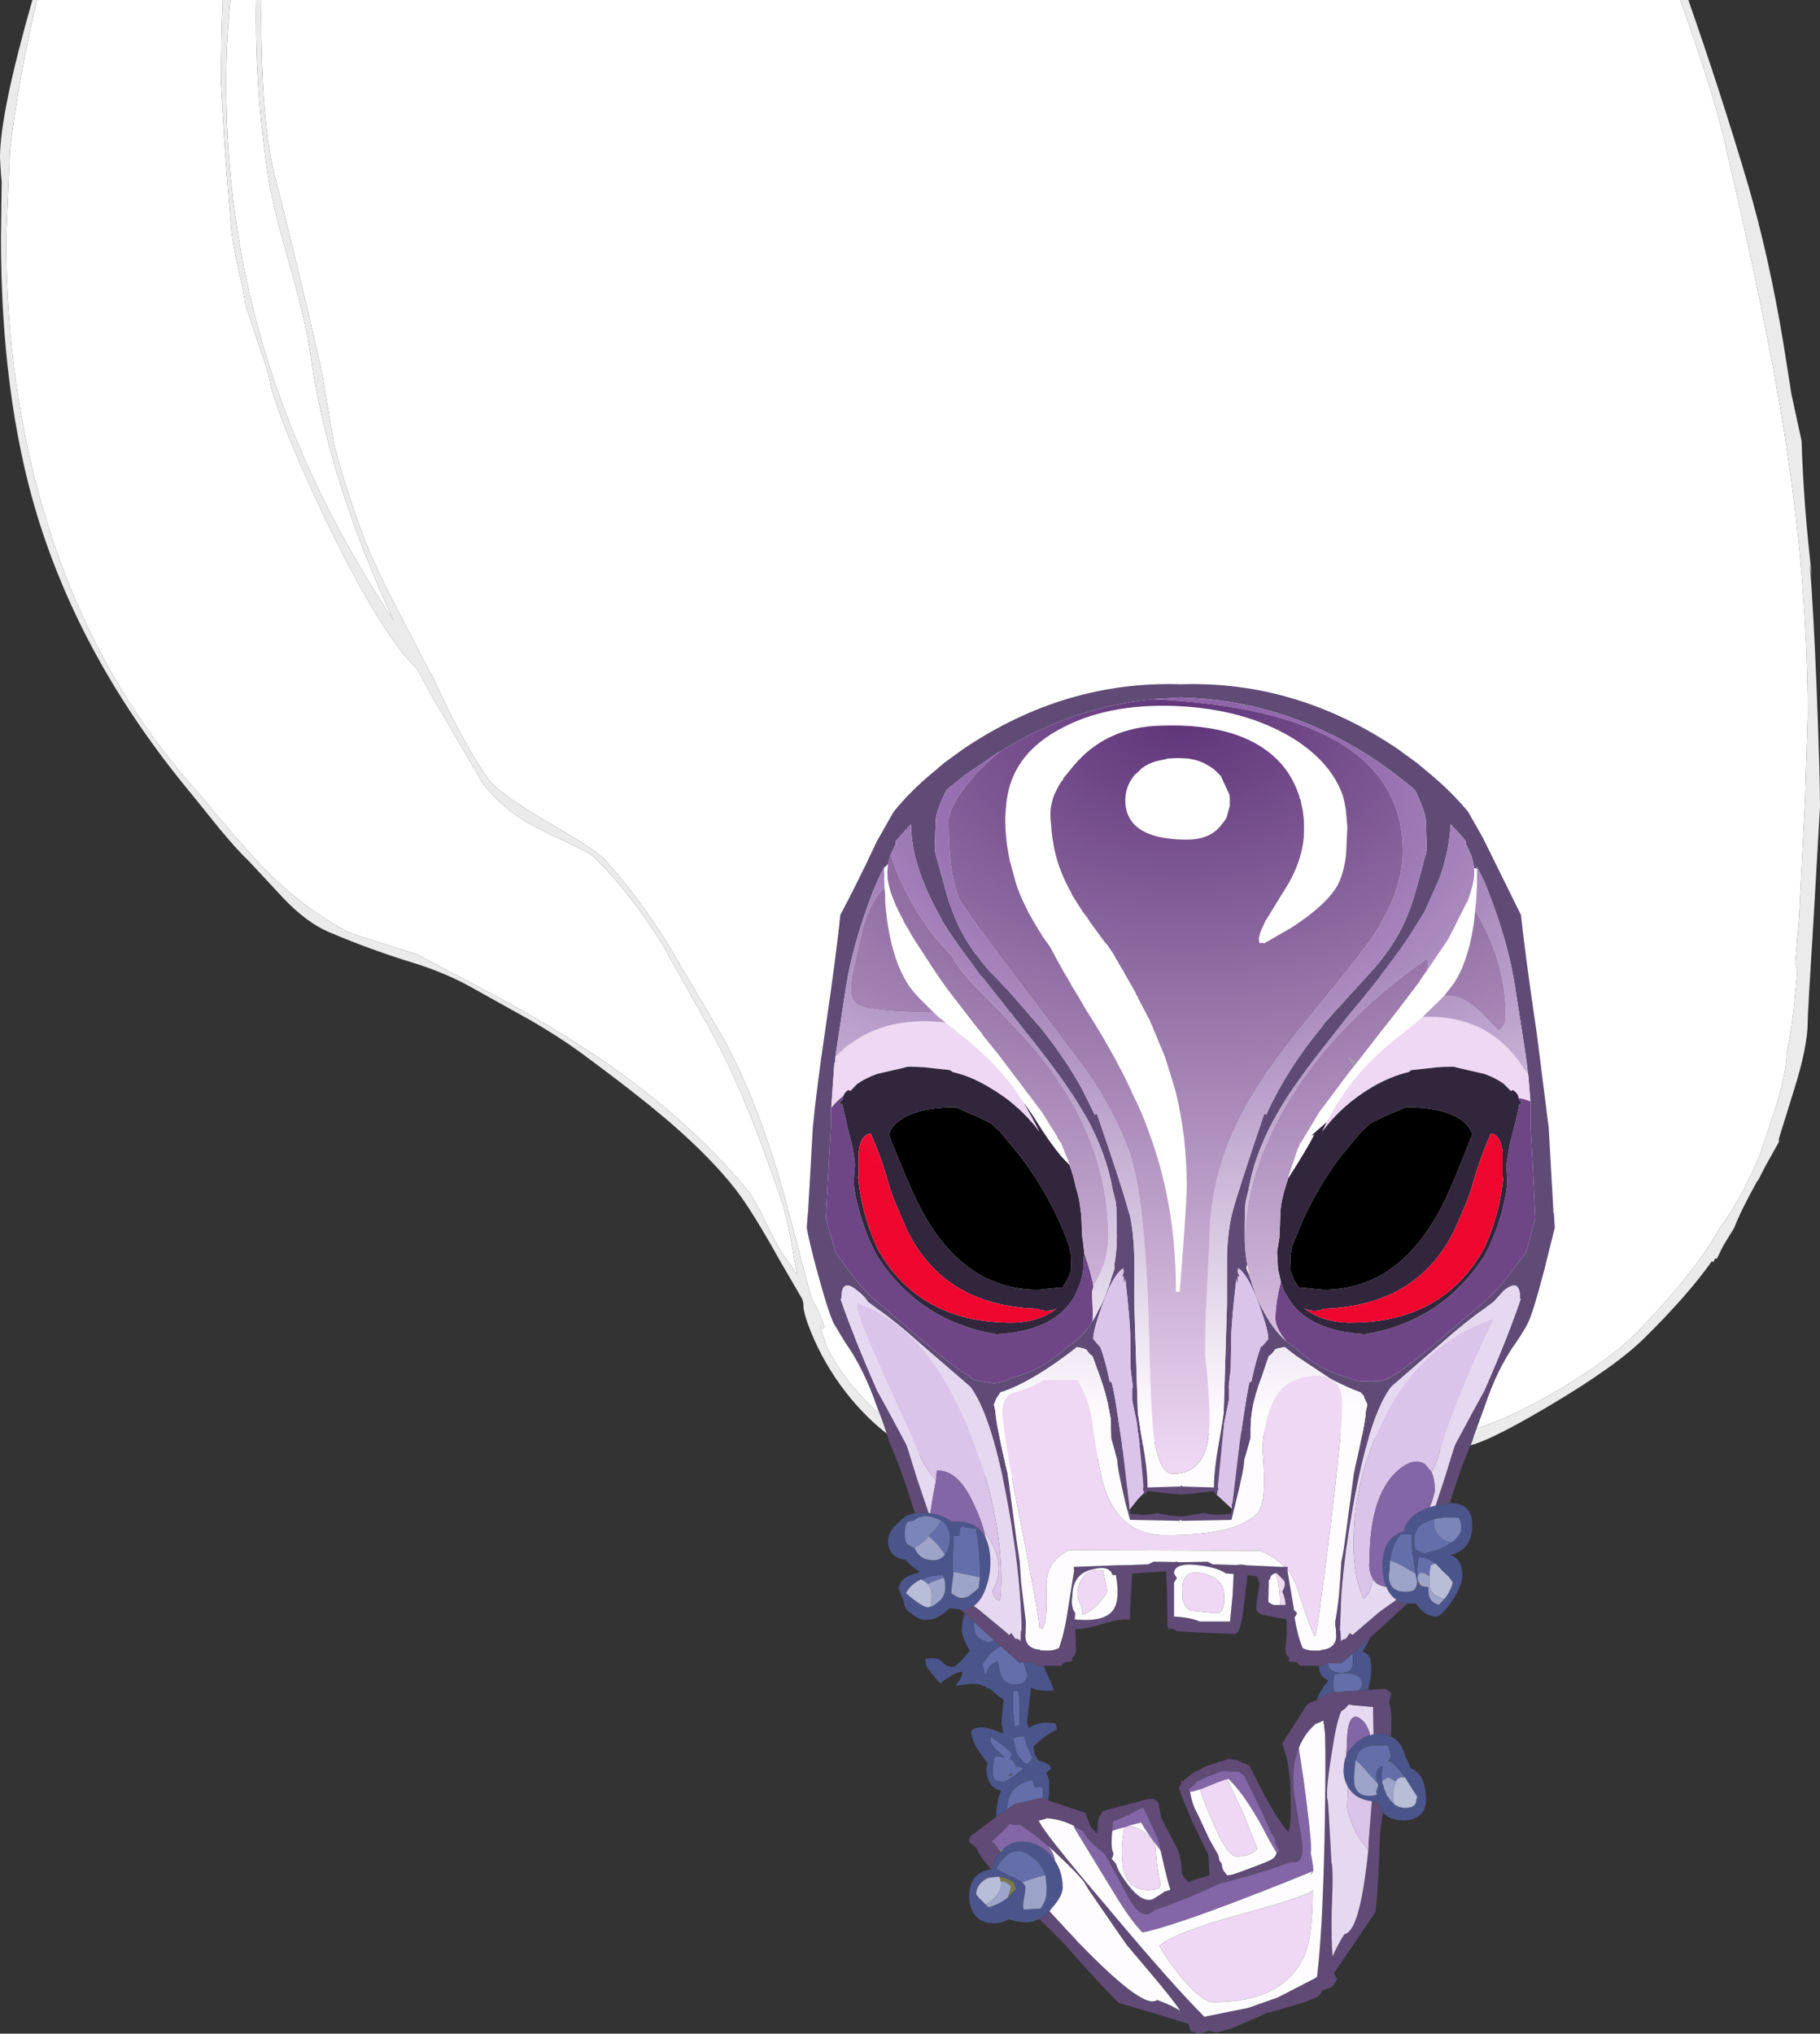 <?xml version="1.0" encoding="UTF-8" standalone="no"?>
<svg xmlns:ffdec="https://www.free-decompiler.com/flash" xmlns:xlink="http://www.w3.org/1999/xlink" ffdec:objectType="shape" height="430.05px" width="385.0px" xmlns="http://www.w3.org/2000/svg">
  <rect width="100%" height="100%" fill="#333333" stroke="none"/>
  <g transform="matrix(1.0, 0.0, 0.0, 1.0, 322.5, 700.8)">
    <path d="M32.9 -700.8 Q39.55 -682.55 42.15 -671.5 51.15 -633.35 55.0 -609.0 59.9 -577.75 59.9 -549.55 L59.35 -531.95 58.05 -506.35 57.25 -497.25 57.7 -495.4 57.3 -491.05 Q56.5 -482.75 55.45 -478.25 55.4 -473.3 52.55 -464.9 L49.85 -456.7 Q45.75 -447.1 41.35 -441.25 36.35 -432.05 24.05 -419.35 17.95 -413.0 5.05 -405.65 -8.2 -398.15 -17.85 -397.0 -22.4 -398.75 -30.35 -400.0 -41.4 -401.65 -54.0 -401.4 -79.95 -400.95 -94.95 -393.45 -95.1 -394.05 -95.55 -394.0 L-96.2 -393.65 Q-97.15 -393.3 -97.85 -392.55 L-104.4 -392.05 -111.9 -391.8 Q-122.9 -391.8 -133.6 -399.6 -142.5 -406.1 -147.6 -415.95 L-149.1 -420.55 -148.5 -419.7 -148.1 -420.25 Q-149.0 -423.0 -150.8 -426.2 L-151.8 -429.85 -156.55 -447.85 Q-162.65 -469.8 -170.85 -483.6 L-181.25 -501.2 Q-187.95 -511.85 -194.65 -519.1 -196.5 -521.1 -207.15 -527.25 -217.15 -533.15 -219.25 -536.1 -222.35 -540.55 -224.75 -545.15 -226.55 -548.3 -229.4 -554.35 L-230.45 -556.5 -230.35 -556.45 -231.2 -558.15 -231.55 -558.6 -238.45 -571.95 Q-244.25 -583.15 -246.55 -589.85 -250.9 -602.4 -251.95 -607.55 L-253.5 -616.7 Q-254.45 -622.5 -255.25 -625.85 -260.0 -646.65 -264.8 -665.35 -267.25 -677.1 -267.25 -697.9 L-267.2 -700.8 32.9 -700.8 M-268.3 -700.8 L-268.35 -697.65 Q-268.35 -679.2 -265.6 -662.45 -264.65 -656.65 -261.05 -644.15 -257.75 -632.35 -256.9 -626.4 -253.35 -600.0 -239.2 -569.5 -255.7 -594.4 -264.4 -620.0 -274.65 -650.1 -274.65 -683.15 -274.65 -691.7 -273.75 -700.8 L-268.3 -700.8 M-275.4 -700.8 Q-275.75 -693.55 -275.75 -682.95 L-274.95 -669.35 -273.55 -651.9 Q-273.3 -649.5 -272.1 -644.05 -270.8 -638.4 -270.6 -636.4 L-267.9 -628.25 Q-265.4 -620.95 -265.4 -620.3 -265.4 -618.45 -261.65 -608.95 -257.5 -598.8 -252.3 -588.2 -241.5 -566.25 -234.15 -559.2 L-231.6 -554.35 -226.2 -545.15 -221.25 -536.65 Q-220.25 -534.6 -217.7 -532.1 -215.3 -529.65 -212.4 -527.75 -209.75 -526.0 -203.35 -523.05 -197.7 -520.45 -196.7 -519.45 -189.05 -511.8 -182.45 -501.2 L-172.5 -483.45 Q-168.2 -475.8 -163.9 -465.2 -161.15 -458.35 -157.35 -447.4 -156.2 -444.05 -155.2 -438.6 L-153.9 -431.35 -156.25 -434.65 Q-158.0 -437.05 -160.5 -442.3 -162.8 -447.15 -164.35 -449.1 -177.6 -465.1 -197.8 -478.45 -208.75 -485.6 -221.25 -492.1 L-234.2 -498.95 -241.7 -501.35 Q-248.35 -503.4 -249.35 -503.95 -259.25 -509.35 -267.45 -518.0 -272.05 -522.9 -280.2 -532.75 -302.35 -557.05 -312.7 -590.85 -321.2 -618.6 -321.2 -650.5 L-320.4 -669.0 Q-318.45 -685.0 -314.65 -700.8 L-275.4 -700.8" fill="#ffffff" fill-rule="evenodd" stroke="none"/>
    <path d="M32.9 -700.8 L34.65 -700.8 Q41.45 -681.4 47.35 -661.5 51.75 -646.35 54.75 -628.25 L56.45 -617.5 58.6 -607.55 Q59.05 -593.55 60.8 -578.9 L60.35 -581.6 Q61.15 -570.95 61.75 -556.15 62.5 -537.3 62.5 -530.15 L61.2 -507.45 Q59.9 -486.6 59.9 -484.75 59.9 -479.5 57.0 -470.3 L53.8 -460.0 53.8 -459.5 53.8 -459.3 50.95 -454.2 49.35 -451.1 49.25 -451.1 Q45.75 -444.8 44.35 -441.15 L42.05 -437.4 40.7 -434.65 40.3 -434.65 39.95 -433.95 Q39.75 -433.8 39.7 -434.2 34.5 -426.85 25.35 -417.85 19.4 -411.9 4.95 -403.35 -9.25 -394.95 -12.9 -394.95 L-14.7 -394.95 -15.35 -394.3 -21.0 -394.2 -22.0 -393.8 -23.45 -394.2 -27.6 -395.8 Q-34.75 -398.1 -55.75 -398.1 -68.1 -398.1 -77.85 -396.05 -85.5 -394.5 -95.3 -390.75 -95.6 -390.0 -96.2 -389.6 -98.4 -388.1 -105.6 -388.1 -128.45 -388.1 -142.55 -405.1 -147.3 -410.85 -150.3 -417.6 -152.55 -422.75 -152.55 -424.8 L-152.55 -425.15 -152.8 -426.1 -157.6 -434.35 Q-163.3 -444.6 -166.75 -449.1 -171.95 -455.8 -180.6 -463.3 -187.8 -469.5 -200.0 -478.45 -204.35 -481.6 -210.2 -485.0 L-223.3 -492.3 Q-228.65 -495.2 -235.1 -497.2 -244.0 -499.9 -253.05 -503.75 -257.65 -505.75 -262.45 -510.75 L-269.85 -518.7 Q-272.15 -520.85 -275.9 -525.35 L-282.2 -533.15 Q-305.2 -560.9 -314.65 -591.85 -322.3 -617.1 -322.3 -650.6 L-322.15 -662.3 -322.3 -663.95 -322.5 -667.45 Q-322.5 -676.85 -315.65 -700.8 L-314.65 -700.8 Q-318.45 -685.0 -320.4 -669.0 L-321.2 -650.5 Q-321.2 -618.6 -312.7 -590.85 -302.35 -557.05 -280.2 -532.75 -272.05 -522.9 -267.45 -518.0 -259.25 -509.35 -249.35 -503.95 -248.35 -503.4 -241.7 -501.35 L-234.2 -498.95 -221.25 -492.1 Q-208.75 -485.6 -197.8 -478.45 -177.6 -465.1 -164.35 -449.1 -162.8 -447.15 -160.5 -442.3 -158.0 -437.05 -156.25 -434.65 L-153.9 -431.35 -155.2 -438.6 Q-156.2 -444.05 -157.35 -447.4 -161.15 -458.35 -163.9 -465.2 -168.2 -475.8 -172.5 -483.45 L-182.45 -501.2 Q-189.05 -511.8 -196.7 -519.45 -197.7 -520.45 -203.35 -523.05 -209.75 -526.0 -212.4 -527.75 -215.3 -529.65 -217.7 -532.1 -220.25 -534.6 -221.25 -536.65 L-226.2 -545.15 -231.6 -554.35 -234.15 -559.2 Q-241.5 -566.25 -252.3 -588.2 -257.5 -598.8 -261.65 -608.95 -265.4 -618.45 -265.4 -620.3 -265.4 -620.95 -267.9 -628.25 L-270.6 -636.4 Q-270.8 -638.4 -272.1 -644.05 -273.3 -649.5 -273.55 -651.9 L-274.95 -669.35 -275.75 -682.95 Q-275.75 -693.55 -275.4 -700.8 L-273.75 -700.8 Q-274.65 -691.7 -274.65 -683.15 -274.65 -650.1 -264.4 -620.0 -255.7 -594.4 -239.2 -569.5 -253.35 -600.0 -256.9 -626.4 -257.75 -632.35 -261.05 -644.15 -264.65 -656.65 -265.6 -662.45 -268.35 -679.2 -268.35 -697.65 L-268.3 -700.8 -267.2 -700.8 -267.25 -697.9 Q-267.25 -677.1 -264.8 -665.35 -260.0 -646.65 -255.25 -625.85 -254.45 -622.5 -253.5 -616.7 L-251.95 -607.55 Q-250.9 -602.4 -246.55 -589.85 -244.25 -583.15 -238.45 -571.95 L-231.55 -558.6 -231.2 -558.15 -230.35 -556.45 -230.45 -556.5 -229.4 -554.35 Q-226.55 -548.3 -224.75 -545.15 -222.35 -540.55 -219.25 -536.1 -217.15 -533.15 -207.15 -527.25 -196.5 -521.1 -194.65 -519.1 -187.95 -511.85 -181.25 -501.2 L-170.85 -483.6 Q-162.65 -469.8 -156.55 -447.85 L-151.8 -429.85 -150.8 -426.2 Q-149.0 -423.0 -148.1 -420.25 L-148.5 -419.7 -149.1 -420.55 -147.6 -415.95 Q-142.5 -406.1 -133.6 -399.6 -122.9 -391.8 -111.9 -391.8 L-104.4 -392.05 -97.85 -392.55 Q-97.15 -393.3 -96.2 -393.65 L-95.55 -394.0 Q-95.1 -394.05 -94.95 -393.45 -79.95 -400.95 -54.0 -401.4 -41.4 -401.65 -30.35 -400.0 -22.4 -398.75 -17.85 -397.0 -8.2 -398.15 5.05 -405.65 17.95 -413.0 24.05 -419.35 36.35 -432.05 41.35 -441.25 45.75 -447.1 49.85 -456.7 L52.55 -464.9 Q55.4 -473.3 55.45 -478.25 56.5 -482.75 57.3 -491.05 L57.7 -495.4 57.25 -497.25 58.05 -506.35 59.35 -531.95 59.9 -549.55 Q59.9 -577.75 55.0 -609.0 51.15 -633.35 42.15 -671.5 39.55 -682.55 32.9 -700.8" fill="#ffffff" fill-opacity="0.902" fill-rule="evenodd" stroke="none"/>
    <path d="M-108.35 -325.9 Q-108.4 -325.3 -109.25 -325.25 L-108.6 -325.7 -108.35 -325.9" fill="#4f4e2f" fill-rule="evenodd" stroke="none"/>
    <path d="M-116.45 -357.8 L-112.1 -353.85 -113.35 -353.5 Q-115.65 -354.05 -116.25 -355.5 L-116.5 -357.35 -116.45 -357.8 M-110.85 -352.75 L-106.8 -349.15 -106.0 -349.3 -105.1 -346.55 Q-105.45 -345.65 -105.75 -345.3 -106.3 -344.55 -107.95 -344.55 -110.2 -344.55 -111.05 -347.4 L-111.45 -349.55 Q-113.45 -348.7 -113.75 -347.05 L-114.15 -346.55 -114.65 -348.9 -113.1 -351.1 -110.85 -352.75 M-41.65 -349.05 L-38.65 -349.15 -36.3 -351.15 -36.35 -348.85 -36.5 -348.3 -36.85 -347.65 Q-37.35 -347.05 -38.85 -347.05 -41.25 -347.05 -41.65 -349.05 M-15.4 -374.65 Q-16.7 -373.7 -18.7 -372.95 L-21.1 -372.3 -22.5 -372.75 -22.8 -372.9 Q-23.25 -373.25 -23.35 -374.3 L-23.35 -375.05 Q-23.35 -377.5 -21.45 -378.7 L-19.9 -379.35 -19.1 -379.55 Q-19.35 -378.7 -18.95 -377.35 -18.55 -376.45 -17.95 -375.85 -17.0 -374.85 -15.4 -374.65 M-28.45 -370.8 Q-28.05 -374.05 -26.2 -376.35 L-23.9 -376.35 -23.8 -373.35 -23.1 -368.05 -25.6 -369.55 -25.95 -369.75 Q-27.3 -370.45 -28.45 -370.8 M-22.65 -367.1 L-22.7 -368.6 -22.55 -370.5 -22.4 -371.55 Q-20.75 -371.55 -19.35 -370.5 L-18.95 -370.2 -19.5 -369.95 -19.8 -369.85 -20.05 -368.6 -20.15 -367.45 -20.65 -367.85 Q-22.45 -368.9 -22.65 -367.1 M-40.25 -342.95 L-40.4 -344.3 -40.3 -346.8 -37.5 -347.0 Q-36.3 -346.95 -34.75 -346.05 L-34.25 -344.55 -35.0 -343.3 -39.05 -343.05 -40.25 -342.95 M-101.95 -320.55 L-102.15 -320.6 -107.8 -319.3 -109.25 -318.35 -109.7 -318.0 -109.4 -318.8 Q-109.4 -320.25 -108.6 -321.6 -107.2 -323.9 -104.1 -324.35 L-103.6 -322.85 -103.6 -322.8 -102.4 -322.9 -102.05 -322.8 Q-101.85 -322.7 -101.85 -321.2 L-101.95 -320.55 M-35.75 -328.6 L-35.1 -330.3 Q-34.25 -331.35 -32.3 -331.65 L-31.95 -331.7 -28.8 -331.7 -28.25 -329.4 -28.65 -328.65 -28.85 -328.4 -28.7 -328.35 Q-27.45 -328.0 -25.3 -324.95 L-26.0 -324.95 Q-26.85 -324.85 -27.25 -324.05 L-28.8 -324.95 -29.05 -324.85 -30.0 -324.3 -30.15 -324.05 -30.3 -325.1 -30.0 -327.4 -30.55 -327.05 Q-31.9 -326.25 -31.0 -323.55 L-32.05 -324.75 -33.0 -325.75 -34.5 -327.5 -35.75 -328.6 M-120.85 -368.35 L-120.95 -369.3 -121.0 -369.95 -120.75 -376.0 -119.5 -376.1 -119.5 -376.55 Q-119.5 -378.05 -118.9 -378.05 L-118.2 -377.8 -116.0 -377.55 Q-115.4 -373.4 -115.25 -370.6 L-115.2 -368.95 -115.2 -367.25 -119.9 -368.25 -120.85 -368.35 M-123.4 -379.3 Q-121.55 -378.15 -121.55 -375.35 -121.55 -374.05 -122.2 -372.7 L-122.6 -372.05 -124.05 -374.05 -124.7 -374.7 Q-125.4 -375.45 -126.05 -375.9 L-125.7 -376.35 -124.95 -377.1 Q-123.8 -378.4 -123.4 -379.3 M-122.8 -367.1 L-122.85 -367.2 -125.15 -366.35 -126.05 -365.95 -126.2 -365.8 Q-126.75 -366.4 -127.75 -366.8 L-127.25 -366.9 Q-126.3 -367.35 -125.4 -367.5 L-123.05 -367.85 -122.8 -367.1 M-107.15 -343.25 Q-106.8 -341.9 -106.8 -339.6 L-106.9 -335.95 -107.95 -335.7 Q-107.95 -337.95 -108.15 -338.55 L-108.15 -343.25 -107.15 -343.25 M-112.5 -327.05 L-112.05 -329.45 -110.0 -329.2 -112.15 -331.15 -113.0 -332.5 Q-113.0 -335.05 -112.8 -333.45 L-110.05 -331.55 -108.4 -330.0 -108.85 -328.8 -108.15 -328.45 -107.55 -327.25 -107.4 -327.25 Q-106.7 -327.25 -106.2 -326.9 L-106.15 -326.75 Q-108.0 -325.0 -110.3 -323.9 L-111.95 -324.35 Q-112.5 -324.85 -112.5 -326.4 L-112.45 -326.75 -112.5 -327.05 M-105.15 -331.35 L-104.1 -329.1 Q-104.6 -328.0 -105.45 -327.75 -107.35 -329.45 -107.6 -330.55 L-108.15 -333.15 Q-107.4 -333.65 -105.9 -333.65 L-105.15 -331.35 M-108.35 -325.9 L-108.6 -325.7 -109.25 -325.25 Q-108.4 -325.3 -108.35 -325.9 M-101.35 -304.25 L-102.9 -303.9 -103.35 -303.75 -106.2 -302.8 -106.3 -302.75 -105.85 -302.35 Q-106.5 -303.0 -108.25 -303.85 -111.35 -305.25 -111.75 -305.7 -110.95 -307.15 -110.0 -308.05 L-109.75 -308.3 Q-107.4 -310.3 -104.75 -308.55 -102.2 -306.9 -101.35 -304.3 L-101.35 -304.25" fill="#646faa" fill-rule="evenodd" stroke="none"/>
    <path d="M-128.95 -380.8 L-126.05 -380.85 -125.7 -380.8 -125.6 -380.8 Q-122.85 -380.3 -121.15 -379.0 L-120.2 -379.05 Q-115.8 -379.0 -114.05 -375.7 -113.0 -373.6 -113.0 -370.3 -113.0 -367.45 -114.05 -364.75 -114.95 -362.3 -116.5 -361.2 -117.7 -360.4 -119.2 -360.4 L-119.3 -360.4 -121.6 -360.75 -122.2 -360.2 Q-124.3 -358.25 -126.65 -358.25 -128.3 -358.25 -129.65 -359.6 -130.7 -360.1 -131.1 -361.1 L-131.3 -362.1 -132.35 -364.75 Q-132.35 -367.25 -128.4 -368.15 L-128.0 -368.5 Q-129.7 -369.45 -131.0 -371.0 -133.2 -371.15 -134.15 -372.85 -134.65 -373.7 -134.65 -374.9 -134.65 -376.5 -133.25 -378.05 L-132.15 -379.1 -131.0 -380.1 Q-130.05 -380.65 -128.95 -380.8 M-118.4 -359.6 L-116.45 -357.8 -116.5 -357.35 -116.25 -355.5 Q-115.65 -354.05 -113.35 -353.5 L-112.1 -353.85 -110.85 -352.75 -113.1 -351.1 -114.65 -348.9 -114.15 -346.55 -113.75 -347.05 Q-113.45 -348.7 -111.45 -349.55 L-111.05 -347.4 Q-110.2 -344.55 -107.95 -344.55 -106.3 -344.55 -105.75 -345.3 -105.45 -345.65 -105.1 -346.55 L-106.0 -349.3 Q-104.4 -349.5 -102.75 -348.55 L-101.75 -348.55 -99.9 -344.3 Q-100.0 -344.15 -99.55 -343.55 -99.4 -343.25 -100.9 -343.25 -102.9 -343.25 -104.4 -343.9 L-105.25 -336.55 -104.85 -335.4 Q-103.2 -336.5 -101.2 -336.5 L-99.55 -336.45 -99.15 -336.2 -98.9 -335.05 Q-101.1 -334.05 -102.9 -332.35 L-103.9 -331.5 -103.65 -329.95 -102.75 -328.45 Q-101.8 -328.4 -100.4 -327.45 L-100.15 -326.75 -101.2 -325.9 Q-100.55 -324.9 -100.55 -323.25 -100.55 -321.5 -100.7 -320.05 L-101.95 -320.55 -101.85 -321.2 Q-101.85 -322.7 -102.05 -322.8 L-102.4 -322.9 -103.6 -322.8 -103.6 -322.85 -104.1 -324.35 Q-107.2 -323.9 -108.6 -321.6 -109.4 -320.25 -109.4 -318.8 L-109.7 -318.0 -111.75 -316.6 Q-111.75 -319.8 -110.75 -322.1 -113.0 -322.7 -113.6 -324.95 -114.0 -326.3 -113.6 -328.0 L-114.4 -329.0 Q-117.05 -332.5 -117.05 -334.7 -115.55 -336.55 -110.25 -334.2 L-110.65 -336.6 -110.2 -341.4 -111.55 -342.35 Q-112.5 -343.25 -113.3 -343.8 L-113.5 -343.75 Q-114.65 -344.6 -116.8 -344.75 L-120.4 -344.35 Q-118.6 -346.4 -119.05 -347.3 -120.65 -347.05 -123.0 -345.3 L-123.55 -344.75 Q-125.9 -347.2 -126.65 -348.8 -126.55 -349.15 -126.75 -349.8 -126.75 -350.15 -125.15 -350.15 -123.85 -350.15 -123.05 -349.25 -122.25 -348.3 -121.0 -348.3 -120.2 -348.3 -118.15 -350.75 L-117.35 -351.75 -117.75 -352.45 Q-118.75 -354.15 -119.05 -355.9 -119.05 -358.0 -118.4 -359.6 M-43.5 -348.55 L-42.75 -348.55 -41.65 -349.05 Q-41.25 -347.05 -38.85 -347.05 -37.35 -347.05 -36.85 -347.65 L-36.5 -348.3 -36.35 -348.85 -36.3 -351.15 -32.65 -354.5 -33.0 -353.8 -34.3 -351.4 Q-32.4 -351.4 -32.4 -347.8 -32.4 -346.45 -33.1 -343.45 L-35.0 -343.3 -34.25 -344.55 -34.75 -346.05 Q-36.3 -346.95 -37.5 -347.0 L-40.3 -346.8 -40.4 -344.3 -40.25 -342.95 -40.9 -342.95 -43.95 -341.35 Q-43.4 -343.05 -41.5 -345.45 -43.0 -346.05 -43.4 -347.65 L-43.5 -348.55 M-24.75 -361.7 Q-26.15 -361.85 -27.1 -362.5 -28.5 -363.4 -29.25 -365.25 L-29.35 -365.55 Q-30.05 -367.45 -30.05 -369.6 -30.05 -375.7 -25.55 -376.95 -24.75 -380.55 -20.05 -382.05 L-18.8 -382.45 -18.35 -382.55 -15.85 -382.9 Q-11.05 -383.1 -11.05 -378.2 -11.05 -373.2 -15.6 -371.95 -13.15 -371.05 -13.15 -367.75 -13.15 -365.6 -15.4 -362.15 -17.6 -358.95 -18.7 -358.95 -21.05 -358.95 -23.05 -361.75 L-24.15 -361.7 -24.75 -361.7 M-15.4 -374.65 L-14.95 -374.95 -14.8 -375.1 Q-13.4 -376.4 -13.4 -377.55 -13.4 -379.0 -13.65 -379.3 L-13.95 -379.85 -14.25 -379.85 -16.75 -379.9 -18.4 -379.7 -18.8 -379.6 -19.1 -379.55 -19.9 -379.35 -21.45 -378.7 Q-23.35 -377.5 -23.35 -375.05 L-23.35 -374.3 Q-23.25 -373.25 -22.8 -372.9 L-22.5 -372.75 -21.1 -372.3 -18.7 -372.95 Q-16.7 -373.7 -15.4 -374.65 M-23.1 -368.05 L-23.8 -373.35 -23.9 -376.35 -26.2 -376.35 Q-28.05 -374.05 -28.45 -370.8 L-28.55 -368.75 Q-28.85 -367.45 -28.55 -366.25 L-28.2 -365.5 Q-27.45 -364.2 -25.15 -364.2 L-24.7 -364.2 Q-23.5 -364.3 -23.15 -364.85 -22.85 -365.2 -22.7 -366.25 L-23.05 -367.95 -23.1 -368.05 M-18.95 -370.2 L-19.35 -370.5 Q-20.75 -371.55 -22.4 -371.55 L-22.55 -370.5 -22.7 -368.6 -22.65 -367.1 -22.65 -367.05 -22.5 -366.45 -22.4 -365.75 -21.9 -365.45 -20.8 -365.2 -20.35 -365.2 -20.35 -364.95 -20.3 -363.9 Q-20.2 -362.9 -19.75 -362.45 -19.4 -361.85 -18.15 -361.4 L-16.9 -362.75 -16.3 -363.55 Q-15.2 -365.4 -15.2 -366.25 L-16.1 -367.45 -17.35 -368.6 -18.5 -369.85 -18.95 -370.2 M-28.25 -333.6 Q-26.0 -332.55 -25.15 -329.2 -24.55 -328.25 -24.1 -326.9 -20.85 -325.6 -20.85 -320.2 -20.85 -317.85 -22.4 -316.8 -23.7 -315.85 -25.65 -315.85 -28.5 -315.85 -29.95 -317.55 L-30.95 -319.3 -31.1 -319.8 -32.3 -319.9 Q-35.85 -320.3 -37.35 -322.95 L-37.55 -323.3 Q-38.45 -325.15 -38.25 -326.95 -38.25 -328.35 -37.7 -329.55 -37.2 -330.75 -36.15 -331.75 -34.65 -333.35 -32.65 -333.85 L-31.95 -334.05 -31.55 -334.1 Q-29.65 -334.25 -28.25 -333.6 M-102.65 -295.0 Q-104.0 -294.3 -105.45 -294.3 -107.4 -294.3 -109.05 -294.95 -110.6 -294.1 -112.3 -294.1 -115.45 -294.1 -116.8 -296.65 -117.5 -298.1 -117.5 -299.7 -117.5 -304.8 -112.85 -305.5 L-112.7 -305.55 Q-112.1 -307.7 -110.9 -309.2 L-110.85 -309.2 -110.25 -309.85 Q-108.3 -311.65 -105.5 -311.3 -102.45 -311.05 -100.15 -308.35 L-99.35 -307.35 Q-97.7 -304.85 -97.7 -301.7 -97.7 -299.85 -100.0 -297.3 L-100.5 -296.65 Q-101.55 -295.6 -102.65 -295.0 M-25.3 -324.95 Q-27.45 -328.0 -28.7 -328.35 L-28.85 -328.4 -28.65 -328.65 -28.25 -329.4 -28.8 -331.7 -31.95 -331.7 -32.3 -331.65 Q-34.25 -331.35 -35.1 -330.3 L-35.75 -328.6 -36.0 -326.1 -36.05 -325.1 -36.0 -323.45 Q-35.45 -321.05 -33.0 -321.05 L-32.25 -321.05 Q-31.3 -321.15 -31.2 -321.45 L-31.4 -321.85 -30.95 -323.3 -31.0 -323.5 -31.0 -323.55 Q-31.9 -326.25 -30.55 -327.05 L-30.0 -327.4 -30.3 -325.1 -30.15 -324.05 -29.55 -322.15 -29.4 -321.8 -29.1 -321.05 -28.9 -320.85 -28.45 -320.15 -27.45 -319.15 -26.95 -318.9 Q-26.35 -318.55 -25.5 -318.5 L-25.15 -318.5 Q-23.55 -318.5 -23.05 -319.4 L-22.7 -320.85 -25.3 -324.95 M-115.2 -367.25 L-115.2 -368.95 -115.25 -370.6 Q-115.4 -373.4 -116.0 -377.55 L-118.2 -377.8 -118.9 -378.05 Q-119.5 -378.05 -119.5 -376.55 L-119.5 -376.1 -120.75 -376.0 -121.0 -369.95 -120.95 -369.3 -120.85 -368.35 -120.8 -368.05 -121.2 -364.75 -121.25 -363.9 Q-120.8 -363.5 -119.95 -363.1 L-119.55 -362.9 -119.2 -362.7 -118.8 -362.8 -118.75 -362.85 -118.7 -362.85 -117.65 -363.2 -115.6 -364.85 -115.45 -365.15 -115.2 -367.25 M-123.4 -379.3 L-125.55 -380.1 -125.6 -380.1 -125.75 -380.1 Q-127.6 -380.35 -128.6 -379.65 L-129.1 -379.3 -130.4 -379.0 Q-131.1 -378.55 -131.1 -376.35 -131.1 -374.7 -130.5 -374.2 L-129.25 -373.5 -129.15 -373.5 -129.05 -373.5 Q-128.2 -371.35 -126.15 -370.95 L-125.15 -370.85 Q-123.8 -370.85 -122.95 -371.65 L-122.6 -372.05 -122.2 -372.7 Q-121.55 -374.05 -121.55 -375.35 -121.55 -378.15 -123.4 -379.3 M-122.8 -367.1 L-123.05 -367.85 -125.4 -367.5 Q-126.3 -367.35 -127.25 -366.9 L-127.75 -366.8 Q-130.0 -365.65 -130.85 -363.9 -127.4 -360.9 -126.15 -360.9 L-125.7 -361.0 Q-125.05 -361.15 -124.15 -361.95 -123.25 -362.6 -122.85 -363.5 -122.55 -364.2 -122.55 -364.95 -122.55 -366.45 -122.8 -367.05 L-122.8 -367.1 M-107.15 -343.25 L-108.15 -343.25 -108.15 -338.55 Q-107.95 -337.95 -107.95 -335.7 L-106.9 -335.95 -106.8 -339.6 Q-106.8 -341.9 -107.15 -343.25 M-112.5 -327.05 L-112.45 -326.75 -112.5 -326.4 Q-112.5 -324.85 -111.95 -324.35 L-110.3 -323.9 Q-108.0 -325.0 -106.15 -326.75 L-106.2 -326.9 Q-106.7 -327.25 -107.4 -327.25 L-107.55 -327.25 -108.15 -328.45 -108.85 -328.8 -108.4 -330.0 -110.05 -331.55 -112.8 -333.45 Q-113.0 -335.05 -113.0 -332.5 L-112.15 -331.15 -110.0 -329.2 -112.05 -329.45 -112.5 -327.05 M-105.15 -331.35 L-105.9 -333.65 Q-107.4 -333.65 -108.15 -333.15 L-107.6 -330.55 Q-107.35 -329.45 -105.45 -327.75 -104.6 -328.0 -104.1 -329.1 L-105.15 -331.35 M-111.05 -303.9 L-111.4 -303.95 -113.45 -303.7 Q-113.75 -303.5 -114.05 -303.4 -116.0 -302.15 -116.0 -300.2 L-115.45 -299.5 -113.95 -298.0 -113.35 -297.45 Q-111.35 -298.05 -109.8 -299.15 L-109.65 -299.25 -109.25 -299.6 -108.25 -300.6 -107.6 -301.2 -108.0 -302.7 Q-109.65 -303.8 -111.05 -303.9 M-101.35 -304.25 L-101.35 -304.3 Q-102.2 -306.9 -104.75 -308.55 -107.4 -310.3 -109.75 -308.3 L-110.0 -308.05 Q-110.95 -307.15 -111.75 -305.7 -111.35 -305.25 -108.25 -303.85 -106.5 -303.0 -105.85 -302.35 L-105.6 -301.85 Q-105.6 -300.8 -105.95 -298.95 L-106.05 -298.35 Q-106.15 -297.5 -105.9 -297.0 L-102.4 -297.2 -101.8 -298.1 -101.35 -299.1 Q-101.1 -300.1 -101.1 -301.85 L-101.35 -304.25" fill="#4b558b" fill-rule="evenodd" stroke="none"/>
    <path d="M0.45 -473.95 L0.7 -474.05 0.8 -473.4 0.45 -473.95" fill="#ecedb6" fill-rule="evenodd" stroke="none"/>
    <path d="M0.7 -474.05 L0.45 -476.05 0.1 -478.6 -2.0 -492.05 Q-3.35 -501.15 -7.65 -512.25 L-8.5 -514.35 -10.1 -517.6 -10.05 -517.05 -10.65 -517.25 -10.85 -518.3 -11.25 -519.9 -12.4 -522.3 -12.4 -522.9 Q-13.95 -524.8 -15.65 -526.5 -15.9 -521.0 -17.95 -515.15 L-21.1 -508.1 -22.4 -506.0 Q-24.9 -501.7 -30.3 -494.65 L-31.35 -493.25 -34.45 -489.4 -37.3 -486.0 -38.15 -484.9 -40.45 -481.95 Q-48.7 -471.7 -52.15 -465.6 -57.05 -457.15 -58.4 -449.1 L-59.0 -446.75 Q-59.2 -445.1 -59.2 -439.15 -59.2 -436.25 -58.65 -433.4 L-58.8 -432.95 -58.8 -432.7 -58.85 -432.6 -58.25 -431.15 -58.25 -431.05 -58.2 -430.9 -57.95 -430.25 Q-57.2 -427.65 -56.05 -425.05 L-55.3 -423.65 -55.2 -423.6 -55.2 -423.45 -54.55 -422.35 -54.5 -422.25 -53.85 -421.2 Q-52.3 -418.85 -50.45 -417.2 L-49.3 -416.3 -48.75 -416.05 Q-43.6 -411.0 -37.0 -409.4 -35.75 -408.7 -33.8 -408.7 L-32.35 -408.8 -32.25 -408.75 -30.75 -408.75 Q-28.2 -408.75 -18.75 -416.8 L-8.5 -425.5 -8.1 -425.95 Q-5.7 -427.75 -0.65 -434.65 L0.25 -435.85 0.8 -437.7 2.3 -443.2 1.6 -456.95 1.3 -462.2 1.3 -465.95 1.25 -467.9 0.8 -473.4 0.7 -474.05 M-128.95 -380.8 L-130.5 -385.65 Q-132.5 -391.65 -134.45 -396.0 L-134.75 -397.05 Q-135.75 -400.3 -136.95 -403.2 -139.8 -411.45 -143.7 -416.9 L-146.05 -420.8 Q-147.1 -422.65 -149.7 -432.15 -151.45 -438.7 -151.85 -441.2 L-151.6 -444.3 -151.55 -444.45 -151.55 -444.85 -150.55 -462.45 Q-149.7 -471.1 -148.05 -482.15 -145.45 -499.9 -144.75 -507.3 -141.4 -513.55 -136.95 -523.0 L-136.5 -523.8 -133.45 -529.15 Q-129.9 -533.55 -125.15 -537.45 L-122.8 -539.45 -118.75 -542.4 Q-97.25 -556.9 -72.75 -556.1 -48.25 -556.9 -26.8 -542.4 L-22.75 -539.45 -20.35 -537.45 Q-15.6 -533.55 -11.95 -529.15 L-8.9 -523.8 -8.5 -523.0 -0.75 -507.3 Q0.0 -499.9 2.6 -482.15 L5.1 -462.45 6.1 -444.85 6.05 -444.45 6.2 -444.3 6.4 -441.2 4.15 -432.15 Q1.65 -422.65 0.6 -420.8 -0.25 -419.15 -1.8 -416.9 -5.75 -411.45 -8.5 -403.2 L-10.75 -397.05 -11.05 -396.0 Q-13.0 -391.65 -14.95 -385.65 L-15.85 -382.9 -18.35 -382.55 -18.8 -382.45 -16.95 -388.05 -14.7 -395.3 -10.95 -402.3 -8.5 -406.75 Q-3.45 -418.25 -0.8 -426.15 L-0.95 -426.1 -0.95 -426.3 Q-0.95 -430.65 -4.35 -427.9 L-6.55 -425.5 -8.5 -424.05 Q-12.4 -421.35 -17.7 -416.65 L-28.2 -407.55 Q-32.55 -401.8 -35.85 -384.65 -38.05 -373.05 -38.75 -363.65 L-39.05 -355.95 -38.95 -355.95 -38.85 -353.65 -38.65 -354.0 -37.75 -354.3 -37.4 -354.8 -37.0 -355.45 -36.4 -355.05 -30.75 -359.9 -27.1 -362.5 Q-26.15 -361.85 -24.75 -361.7 L-32.65 -354.5 -36.3 -351.15 -38.65 -349.15 -41.65 -349.05 -42.75 -348.55 -43.5 -348.55 -47.45 -348.55 -48.3 -349.35 -48.95 -349.35 -49.95 -349.5 -49.8 -349.9 -49.8 -350.25 Q-50.6 -350.8 -50.6 -352.05 L-50.3 -355.05 -50.3 -355.25 -50.35 -358.35 -55.8 -359.4 -55.8 -359.45 -55.95 -359.6 Q-56.75 -359.9 -56.75 -360.8 -56.75 -362.15 -56.15 -365.15 L-56.05 -365.85 -56.6 -367.45 -58.6 -367.7 -59.4 -361.1 Q-60.0 -355.25 -61.3 -355.25 L-70.05 -355.65 -73.55 -355.85 -74.45 -356.4 -75.15 -356.4 -75.3 -356.25 -75.35 -356.7 -75.55 -356.7 Q-75.55 -364.55 -75.85 -368.5 L-82.8 -368.05 -83.0 -368.05 -83.4 -360.75 Q-83.4 -359.4 -83.55 -358.25 -85.05 -358.6 -88.55 -357.6 -92.75 -356.3 -95.0 -356.25 L-95.0 -355.25 -94.9 -353.8 -94.95 -352.95 -94.9 -352.05 Q-94.9 -350.8 -95.65 -350.25 L-95.65 -349.9 -95.6 -349.5 -96.55 -349.35 -97.15 -349.35 -98.05 -348.55 -101.75 -348.55 -102.75 -348.55 Q-104.4 -349.5 -106.0 -349.3 L-106.8 -349.15 -110.85 -352.75 -112.1 -353.85 -116.45 -357.8 -118.4 -359.6 -119.3 -360.4 -119.2 -360.4 Q-117.7 -360.4 -116.5 -361.2 L-115.55 -360.5 -109.8 -355.75 -109.05 -355.05 -108.55 -355.45 -107.9 -354.5 -107.8 -354.3 Q-107.15 -354.25 -106.8 -354.0 L-106.6 -353.65 -106.55 -355.95 -106.4 -355.95 -106.4 -357.75 -106.6 -361.55 Q-107.2 -371.75 -109.65 -384.65 -112.95 -401.8 -117.25 -407.55 L-127.8 -416.65 Q-133.05 -421.35 -136.95 -424.05 L-138.9 -425.5 Q-139.65 -426.75 -141.2 -427.9 -144.5 -430.65 -144.5 -426.3 L-144.5 -426.1 -144.7 -426.15 Q-142.0 -418.25 -136.95 -406.75 L-134.5 -402.3 -130.75 -395.3 -128.5 -388.05 -126.05 -380.85 -128.95 -380.8 M-110.95 -541.85 L-111.2 -541.7 -111.3 -541.65 -111.45 -541.6 -111.65 -541.45 -118.3 -536.95 -118.5 -536.8 -118.75 -536.6 -118.95 -536.4 -119.55 -535.95 -120.15 -535.45 -121.6 -534.35 -122.3 -533.7 Q-124.5 -529.2 -124.55 -527.4 L-124.75 -521.9 -124.75 -521.75 -124.75 -521.05 -124.5 -519.9 -121.8 -510.2 -120.65 -507.2 Q-119.3 -503.55 -116.45 -499.5 L-114.4 -496.9 -113.35 -495.65 -109.05 -491.15 -105.9 -487.55 -104.85 -486.3 -103.2 -484.4 -103.1 -484.3 -103.05 -484.2 -102.8 -484.0 Q-97.5 -477.5 -93.7 -470.7 L-90.85 -464.95 -90.85 -465.2 -90.45 -465.2 -90.2 -464.55 Q-85.05 -449.5 -83.8 -444.8 L-83.45 -443.65 Q-82.7 -440.15 -82.55 -435.2 L-82.55 -427.5 -82.55 -424.9 -81.8 -402.0 -81.0 -396.85 Q-79.75 -390.05 -79.75 -386.45 L-79.75 -386.25 -72.95 -386.45 -72.75 -386.45 Q-72.5 -386.95 -72.45 -386.45 L-65.7 -386.25 -65.7 -386.45 Q-65.7 -390.05 -64.45 -396.85 L-63.65 -402.0 -62.95 -424.9 -62.95 -435.2 Q-62.75 -441.05 -61.7 -444.8 -60.4 -449.55 -55.1 -465.2 L-54.7 -465.2 -54.7 -464.95 Q-50.3 -474.7 -42.75 -483.8 L-42.45 -484.3 -40.3 -486.7 -33.75 -493.9 -32.15 -495.65 -31.95 -495.85 -31.1 -496.9 -30.7 -497.25 -30.75 -497.25 -28.7 -500.0 Q-26.15 -503.75 -24.8 -507.2 L-24.05 -509.1 Q-22.9 -512.45 -21.0 -519.9 L-20.9 -520.05 -20.7 -521.05 -20.7 -521.75 -20.9 -527.4 Q-21.0 -529.2 -23.15 -533.7 L-23.9 -534.35 Q-28.55 -538.2 -33.4 -541.3 -51.65 -552.8 -72.75 -553.3 L-78.65 -552.95 Q-95.15 -551.3 -109.7 -542.65 L-110.95 -541.85 M-91.4 -421.4 L-90.9 -422.25 -90.5 -423.0 -90.2 -423.65 -89.6 -424.7 -89.3 -425.35 -88.95 -426.15 -87.95 -428.75 -87.9 -428.85 -87.75 -429.45 -87.5 -430.05 -87.5 -430.25 -87.2 -431.15 -86.7 -432.6 -86.8 -433.4 -86.75 -433.5 Q-86.25 -436.3 -86.25 -439.15 L-86.25 -439.35 -86.35 -445.3 -86.5 -446.75 -87.1 -449.1 Q-88.4 -456.7 -92.7 -464.55 L-93.35 -465.6 -93.7 -466.2 Q-97.3 -472.4 -105.5 -482.55 L-107.95 -485.65 -108.2 -486.0 -108.65 -486.6 -109.0 -486.9 -109.25 -487.25 -109.85 -488.05 -114.45 -493.85 -115.2 -494.65 -116.25 -496.15 Q-120.8 -502.15 -123.15 -506.0 L-123.95 -507.55 Q-127.4 -513.8 -128.9 -519.65 -129.75 -523.15 -129.8 -526.5 L-133.05 -522.9 -133.05 -522.3 -133.55 -521.15 -133.95 -520.4 -134.05 -520.15 -134.05 -520.1 -134.2 -519.9 -134.65 -518.05 -135.4 -517.3 -135.45 -517.0 -135.4 -517.6 -136.95 -514.35 -137.85 -512.25 Q-142.1 -501.15 -143.55 -492.05 L-145.7 -477.9 -145.75 -477.4 -145.85 -476.15 -146.0 -476.05 -146.65 -466.55 -146.7 -466.55 -146.7 -465.8 -146.7 -465.5 -146.75 -463.25 -146.75 -462.2 -147.8 -443.2 -146.25 -437.7 -145.7 -435.85 -144.8 -434.65 Q-139.85 -427.75 -137.45 -425.95 L-136.95 -425.5 -126.75 -416.8 Q-120.65 -411.65 -117.45 -409.8 -116.8 -409.0 -115.2 -408.75 L-112.3 -408.3 Q-110.6 -408.3 -108.65 -409.4 -104.75 -410.3 -101.35 -412.45 -100.75 -412.75 -100.3 -413.1 L-97.45 -415.35 -96.65 -416.05 -96.5 -416.15 Q-94.35 -417.4 -92.35 -419.95 L-91.65 -421.1 -91.4 -421.4 M-80.55 -385.05 L-80.55 -385.6 -80.7 -385.6 -80.7 -386.25 -80.6 -386.25 Q-81.1 -393.05 -81.75 -398.05 L-81.75 -397.5 -82.0 -399.85 -83.0 -404.7 -83.0 -407.35 -82.85 -407.35 -83.35 -411.5 -83.4 -417.65 Q-83.4 -421.1 -84.45 -430.4 L-84.8 -429.15 -84.8 -429.85 Q-84.8 -431.3 -84.9 -430.85 L-85.1 -430.85 -84.8 -431.9 -84.9 -432.6 Q-87.05 -431.25 -89.3 -424.9 -91.25 -419.5 -91.25 -417.65 L-89.85 -416.05 -89.8 -416.15 Q-88.55 -412.75 -87.75 -408.6 L-87.4 -408.6 Q-86.8 -407.05 -85.2 -395.7 L-83.7 -383.15 -83.7 -383.05 -83.65 -382.8 -83.55 -381.35 -83.55 -381.25 -83.4 -381.35 -83.4 -380.75 -80.55 -380.45 -78.2 -380.7 -77.8 -380.8 -77.6 -380.85 Q-75.2 -380.15 -72.75 -380.15 L-72.2 -380.15 -67.9 -380.85 -67.15 -380.7 -65.0 -380.45 -62.05 -380.75 -62.05 -381.35 -61.95 -381.25 -61.95 -381.75 -61.9 -382.8 -61.75 -383.05 -61.75 -383.15 -60.25 -395.7 Q-58.65 -407.05 -58.15 -408.6 L-57.8 -408.6 Q-56.95 -412.75 -55.75 -416.15 -55.65 -416.05 -55.55 -416.05 L-54.2 -417.65 Q-54.2 -419.5 -56.15 -424.9 -58.45 -431.25 -60.55 -432.6 L-60.7 -431.9 -60.3 -430.85 -60.55 -430.85 Q-60.7 -431.3 -60.7 -429.85 L-60.7 -429.15 -60.95 -430.4 Q-62.05 -421.1 -62.05 -417.65 L-62.15 -411.5 -62.6 -407.35 -62.55 -407.35 -62.55 -404.7 -63.55 -399.85 -63.75 -397.5 -63.75 -398.05 -64.9 -386.25 -64.8 -386.25 -64.8 -385.6 -65.0 -385.6 -65.0 -384.85 -65.25 -384.85 -65.4 -384.85 -65.4 -384.9 -65.65 -385.25 -65.7 -385.5 -66.0 -385.45 -68.8 -385.15 -70.55 -384.9 -72.45 -384.8 -72.5 -384.65 -72.6 -384.8 -72.9 -384.8 -72.95 -384.65 -72.95 -384.8 -75.35 -385.0 -76.6 -385.15 -79.75 -385.5 -79.9 -385.25 -80.1 -384.85 -80.55 -384.85 -80.55 -385.05 M-41.3 -409.4 L-48.3 -414.05 -50.75 -415.95 -52.3 -415.65 -52.8 -415.4 Q-53.5 -414.3 -54.1 -414.05 L-55.55 -409.8 Q-57.05 -405.9 -57.6 -402.7 L-57.85 -400.85 -57.95 -398.9 -58.0 -396.65 -59.3 -392.05 Q-59.3 -390.25 -61.15 -382.9 L-62.0 -379.4 -62.2 -379.4 -72.45 -379.2 -72.75 -379.4 -73.0 -379.2 -83.25 -379.4 -83.45 -379.4 -84.4 -382.9 Q-86.15 -390.25 -86.15 -392.05 L-87.45 -396.65 -87.5 -398.9 -87.55 -400.85 -87.9 -402.7 Q-88.45 -405.9 -89.85 -409.8 L-91.4 -414.05 Q-91.95 -414.3 -92.7 -415.4 L-93.25 -415.65 -94.7 -415.95 Q-95.9 -414.95 -97.15 -414.05 -105.25 -408.1 -110.9 -406.35 L-111.05 -406.05 -111.65 -405.2 -112.25 -403.8 -111.9 -402.2 -111.9 -402.15 Q-111.9 -400.25 -109.65 -390.4 L-109.35 -389.2 -107.55 -375.7 -106.8 -370.55 -106.5 -366.1 -105.5 -357.9 -105.5 -357.0 -105.55 -355.5 -105.6 -354.9 -105.55 -354.3 Q-105.3 -352.6 -103.5 -352.1 L-102.45 -351.9 -102.45 -351.8 -100.75 -351.75 Q-99.55 -351.75 -98.5 -352.3 -97.4 -355.25 -96.75 -359.45 L-95.3 -368.6 -95.35 -369.45 -86.25 -369.8 -83.4 -369.85 -79.55 -370.0 -78.5 -370.55 -74.05 -370.5 -73.5 -370.55 -73.45 -370.5 -73.0 -370.45 -72.45 -370.45 -67.0 -370.55 -66.0 -370.0 -61.05 -369.85 -60.05 -369.95 -59.0 -369.85 -59.0 -369.8 -51.4 -369.45 -50.75 -369.45 -50.1 -369.45 -50.15 -368.75 -50.15 -368.6 -48.75 -360.3 -48.15 -359.75 Q-48.35 -359.0 -48.55 -358.95 L-48.65 -358.75 Q-48.05 -355.0 -46.95 -352.3 -45.95 -351.75 -44.7 -351.75 L-43.7 -351.75 -43.0 -351.8 -43.0 -351.9 Q-42.1 -351.95 -41.5 -352.25 -39.95 -352.9 -39.85 -354.65 L-39.85 -354.9 -39.9 -355.5 Q-39.85 -356.25 -40.05 -357.0 L-40.05 -357.9 Q-39.6 -360.25 -39.25 -363.55 L-39.05 -366.1 -38.75 -370.55 Q-38.25 -372.95 -37.9 -375.7 L-36.1 -389.2 -35.85 -390.4 Q-33.6 -400.25 -33.6 -402.15 L-33.6 -402.2 -33.25 -403.8 -33.9 -405.2 Q-34.1 -405.9 -34.45 -406.05 L-34.65 -406.35 Q-37.35 -407.3 -40.6 -409.0 L-41.3 -409.4 M-40.25 -342.95 L-39.05 -343.05 -35.0 -343.3 -33.1 -343.45 -29.35 -343.65 -28.95 -343.35 -28.2 -342.8 -28.65 -340.7 -28.5 -340.25 Q-28.0 -338.95 -28.25 -333.6 -29.65 -334.25 -31.55 -334.1 L-31.95 -334.05 -32.05 -339.2 -32.0 -339.8 -34.0 -340.0 -36.35 -340.2 -37.15 -340.35 -37.3 -340.25 -37.75 -339.7 Q-38.1 -339.35 -38.8 -338.9 -39.55 -337.15 -40.2 -333.65 L-40.9 -329.4 Q-42.15 -321.45 -41.65 -320.15 -41.5 -319.5 -40.85 -307.0 -40.4 -305.9 -40.8 -296.65 -40.9 -289.9 -40.6 -287.05 -39.8 -289.05 -38.2 -291.65 L-38.2 -291.7 -37.8 -291.9 Q-34.75 -293.0 -33.05 -309.55 L-33.0 -310.3 -33.0 -311.05 -32.3 -319.9 -31.1 -319.8 -30.95 -319.3 -29.95 -317.55 -30.55 -313.4 Q-30.9 -301.7 -31.55 -296.4 L-31.6 -296.35 -40.3 -283.55 -39.65 -282.15 -40.8 -280.55 -42.75 -279.9 -43.6 -278.6 Q-45.2 -277.9 -46.7 -277.35 -46.8 -277.3 -52.65 -275.6 L-54.55 -275.1 -56.3 -274.3 -62.05 -271.85 -65.25 -270.95 -66.65 -271.4 -68.7 -270.75 -70.65 -271.25 -71.05 -272.8 Q-79.65 -275.5 -85.8 -277.2 L-85.85 -277.25 Q-89.65 -280.95 -97.4 -289.8 L-102.65 -295.0 Q-101.55 -295.6 -100.5 -296.65 L-97.4 -293.3 -97.05 -292.9 -95.15 -290.9 -94.65 -290.3 -93.9 -289.55 Q-81.3 -276.6 -78.2 -277.65 -77.95 -277.7 -77.65 -277.9 L-77.65 -277.85 Q-74.75 -276.8 -72.85 -275.6 -74.45 -278.05 -78.95 -283.35 L-84.1 -289.45 -85.4 -291.3 -92.15 -301.1 -92.75 -302.1 Q-93.3 -303.45 -99.15 -308.95 L-100.8 -310.45 -103.4 -312.6 -103.6 -312.75 -106.6 -314.85 -106.8 -314.95 Q-107.7 -314.8 -108.15 -314.95 L-108.95 -315.05 -109.0 -315.05 -109.05 -315.0 -109.5 -314.4 -111.0 -313.0 -112.75 -311.35 -112.15 -310.95 -110.95 -309.3 -110.85 -309.2 -110.9 -309.2 Q-112.1 -307.7 -112.7 -305.55 L-112.85 -305.5 Q-115.35 -308.45 -115.8 -309.6 L-115.9 -310.0 -117.55 -311.35 -117.35 -312.3 -117.1 -312.6 -111.75 -316.6 -109.7 -318.0 -109.25 -318.35 -107.8 -319.3 -102.15 -320.6 -101.95 -320.55 -100.7 -320.05 -92.9 -317.45 -92.25 -315.7 -91.7 -314.4 -90.55 -313.15 Q-90.25 -313.75 -90.3 -315.2 -90.15 -316.6 -89.15 -317.85 L-80.3 -320.2 Q-78.0 -320.85 -77.4 -319.3 L-76.85 -316.4 -73.55 -310.0 Q-72.5 -307.95 -72.5 -304.6 L-71.9 -303.6 -70.85 -302.7 -70.15 -303.2 -66.65 -304.25 -66.85 -308.45 -70.15 -315.3 Q-72.75 -321.25 -73.1 -322.7 L-72.7 -323.65 -72.45 -324.45 -72.3 -324.05 -72.1 -324.15 -72.0 -324.45 Q-71.8 -324.5 -71.65 -324.65 -71.05 -325.1 -70.4 -325.7 L-69.4 -326.35 -69.35 -326.25 -68.25 -326.85 -67.5 -327.25 -66.9 -327.45 -64.85 -328.1 -64.75 -328.25 -64.4 -328.25 -62.55 -328.85 -60.85 -328.6 -58.25 -327.45 -56.1 -323.3 Q-53.0 -317.05 -49.95 -313.3 -49.35 -315.65 -49.45 -319.3 -49.5 -326.95 -50.7 -330.3 L-51.25 -332.15 -46.0 -340.35 -43.95 -341.35 -40.9 -342.95 -40.25 -342.95 M-62.65 -368.05 L-63.15 -368.05 Q-64.65 -369.15 -68.1 -369.7 -74.15 -370.6 -74.15 -368.05 L-73.55 -367.1 -74.15 -366.1 -74.15 -358.95 Q-70.5 -358.75 -68.7 -357.9 L-62.3 -357.9 -61.75 -363.55 -61.55 -367.95 -62.65 -368.05 M-51.6 -361.4 L-50.55 -361.4 -50.6 -362.0 Q-50.8 -363.3 -51.25 -364.2 L-51.0 -364.75 Q-50.7 -365.2 -50.7 -366.1 -50.7 -366.45 -51.4 -367.1 L-52.45 -368.15 -52.65 -368.1 -53.0 -368.05 -53.1 -367.95 Q-53.85 -367.6 -53.85 -366.8 L-53.85 -366.7 -54.1 -366.8 -54.2 -362.05 Q-53.8 -361.7 -53.05 -361.4 L-51.6 -361.4 M-95.25 -314.65 Q-98.0 -316.1 -101.1 -316.3 L-101.4 -316.15 -102.8 -315.8 -102.1 -314.6 Q-99.45 -310.6 -87.3 -296.35 -74.25 -280.8 -67.7 -274.3 L-66.9 -274.5 -58.45 -276.2 -52.2 -278.4 -44.55 -282.35 -43.9 -282.75 Q-42.75 -291.9 -42.3 -312.2 -42.0 -328.45 -42.2 -334.15 L-42.55 -336.95 Q-43.15 -336.65 -44.05 -336.3 L-44.15 -336.3 Q-46.6 -334.15 -47.75 -331.15 L-48.15 -330.1 Q-49.35 -326.35 -48.75 -321.45 L-47.2 -312.1 Q-46.4 -307.7 -48.3 -307.0 L-49.5 -307.0 -51.25 -306.45 Q-57.2 -304.25 -64.25 -302.6 -70.8 -299.5 -76.8 -297.4 L-78.5 -296.8 Q-78.8 -296.35 -79.6 -296.05 -81.4 -295.45 -83.65 -299.3 L-88.1 -307.6 -88.8 -308.7 -90.55 -310.2 Q-92.55 -311.95 -93.35 -313.5 L-95.25 -314.65 M-52.45 -308.95 L-52.45 -309.05 -51.85 -309.3 -52.65 -310.9 -52.8 -311.9 Q-53.05 -312.6 -53.55 -313.1 -55.55 -317.85 -58.2 -323.05 L-59.3 -325.35 -60.0 -325.75 -60.3 -326.1 -63.95 -326.3 Q-65.15 -325.8 -66.75 -325.25 L-69.25 -324.1 -69.8 -323.55 Q-70.55 -322.7 -71.05 -322.4 L-70.95 -322.05 -70.75 -322.0 Q-70.55 -320.35 -69.85 -318.55 L-68.9 -316.65 -66.65 -311.8 -64.8 -308.55 -64.55 -307.35 -64.05 -306.7 -64.0 -306.1 Q-63.75 -305.15 -63.3 -304.75 L-62.95 -304.25 Q-62.2 -304.2 -60.85 -304.7 -54.75 -306.9 -53.55 -307.55 -52.7 -308.05 -52.45 -308.95 M-76.95 -309.3 L-77.05 -310.0 -77.6 -312.1 -80.55 -318.4 Q-80.4 -318.45 -80.3 -318.55 L-81.1 -318.45 -82.85 -317.5 Q-84.45 -316.65 -87.05 -315.65 L-87.2 -313.6 -87.3 -312.7 Q-87.45 -310.25 -87.2 -309.6 L-87.1 -309.2 Q-86.85 -308.65 -87.05 -308.45 L-87.2 -307.85 -87.45 -307.85 -86.45 -306.7 -86.15 -305.9 Q-85.65 -304.5 -83.65 -301.95 -80.9 -298.45 -78.7 -299.15 L-77.15 -300.1 -76.15 -300.8 -74.95 -301.15 -74.95 -301.35 Q-75.35 -302.15 -76.95 -309.3 M-86.45 -367.75 L-87.15 -367.7 Q-87.75 -369.85 -91.3 -368.95 -95.65 -368.05 -95.65 -363.2 -95.9 -362.1 -95.65 -361.1 -95.55 -360.25 -95.05 -359.75 L-95.15 -358.35 Q-87.8 -357.6 -86.5 -361.35 -85.7 -363.5 -86.45 -367.75" fill="#5f4b76" fill-rule="evenodd" stroke="none"/>
    <path d="M-21.55 -485.75 Q-9.5 -486.25 -2.4 -477.9 L-1.25 -476.45 0.45 -473.95 0.8 -473.4 1.25 -467.9 -0.1 -468.35 -1.25 -468.6 -1.35 -469.05 Q-1.6 -469.7 -2.25 -470.15 L-2.3 -470.15 -2.45 -470.3 Q-2.5 -470.25 -2.75 -470.15 L-2.9 -470.1 -4.35 -471.55 Q-5.9 -472.75 -8.5 -473.7 L-14.6 -475.1 Q-14.6 -475.35 -18.5 -475.1 L-23.95 -474.5 -24.5 -474.1 Q-28.3 -473.2 -32.25 -470.9 -38.55 -467.2 -42.85 -461.45 L-41.85 -463.55 -41.5 -464.2 -39.6 -467.5 Q-34.85 -475.35 -26.0 -482.15 L-22.55 -484.9 -21.55 -485.75 M-146.65 -466.55 L-146.0 -476.05 -145.85 -476.15 -145.75 -477.4 -143.3 -479.6 -142.75 -479.95 Q-135.75 -485.25 -125.3 -484.8 L-122.55 -484.6 -122.5 -484.6 -121.3 -483.55 -120.85 -483.3 -119.6 -482.3 -119.5 -482.15 -118.9 -481.7 -118.15 -481.15 -117.2 -480.3 -116.5 -479.65 -116.05 -479.4 -115.7 -479.05 Q-110.0 -474.0 -106.4 -468.3 L-106.25 -468.05 -106.2 -467.95 -106.05 -467.75 -105.9 -467.5 Q-104.2 -464.7 -102.6 -461.45 -106.9 -467.2 -113.3 -470.9 -117.1 -473.2 -121.0 -474.1 L-121.55 -474.5 -126.95 -475.1 Q-130.9 -475.35 -130.9 -475.1 L-136.95 -473.7 Q-139.55 -472.75 -141.2 -471.55 L-142.6 -470.1 -143.05 -470.3 Q-143.75 -469.9 -144.1 -469.05 -145.45 -468.0 -146.65 -466.55 M-50.75 -369.45 Q-52.7 -371.55 -55.9 -372.85 L-96.35 -373.0 Q-101.35 -370.6 -101.15 -365.1 -100.8 -358.1 -102.0 -356.35 L-102.6 -356.55 Q-102.75 -359.45 -106.6 -378.85 -110.45 -398.05 -110.45 -402.35 -110.45 -405.55 -108.15 -406.25 -103.5 -407.7 -101.75 -409.05 L-94.7 -409.05 Q-92.5 -406.25 -91.4 -400.1 -90.45 -392.75 -89.65 -389.2 -86.9 -376.15 -76.0 -376.15 -60.85 -376.15 -56.6 -380.75 -55.1 -382.4 -55.1 -387.3 -55.1 -390.2 -55.4 -394.1 -55.45 -397.6 -54.1 -402.15 -52.05 -409.15 -45.35 -409.8 -42.9 -410.15 -41.3 -409.4 L-40.6 -409.0 Q-38.55 -407.6 -38.55 -403.95 -38.55 -398.8 -41.1 -377.55 L-43.35 -360.2 Q-43.95 -356.05 -44.3 -354.95 L-44.35 -354.8 Q-45.25 -356.15 -48.05 -364.8 -48.75 -367.05 -50.15 -368.75 L-50.1 -369.45 -50.75 -369.45 M-67.0 -359.85 L-70.55 -360.2 Q-71.9 -360.75 -72.3 -362.5 L-72.4 -364.85 Q-72.4 -369.1 -67.95 -368.05 -63.55 -367.0 -63.55 -363.4 -63.4 -362.5 -63.6 -361.5 -63.9 -359.65 -65.2 -359.65 L-67.0 -359.85 M-52.65 -368.1 L-52.45 -368.15 -51.4 -367.1 Q-50.7 -366.45 -50.7 -366.1 -50.7 -365.2 -51.0 -364.75 L-51.25 -364.2 Q-50.8 -363.3 -50.6 -362.0 L-50.55 -361.4 -51.6 -361.4 -51.75 -361.95 Q-51.75 -365.65 -52.65 -368.1 M-68.55 -322.45 L-65.0 -323.9 -63.3 -324.5 -62.95 -324.55 -59.65 -317.7 -56.5 -309.85 Q-58.0 -308.2 -60.85 -308.2 -62.9 -308.2 -65.9 -315.4 -68.1 -320.25 -68.55 -322.45 M-84.65 -314.4 L-83.7 -314.75 Q-78.95 -313.6 -78.0 -310.0 -77.8 -305.1 -76.95 -302.55 L-77.25 -301.5 -77.6 -301.35 -79.45 -301.1 Q-84.7 -301.1 -85.1 -307.3 -85.4 -310.4 -84.65 -314.4 M-88.7 -366.35 Q-88.35 -365.0 -88.35 -364.35 -88.35 -363.6 -90.0 -361.85 -91.9 -359.75 -93.55 -359.35 -93.5 -360.3 -94.0 -361.65 L-94.6 -363.15 Q-94.6 -365.2 -93.8 -366.65 -92.5 -369.2 -89.15 -368.7 L-88.7 -366.35 M-72.6 -282.65 Q-76.0 -286.85 -77.25 -289.35 -73.65 -292.3 -59.8 -296.05 -46.2 -299.75 -44.8 -301.1 -44.8 -291.2 -46.65 -287.05 -51.15 -277.4 -65.8 -277.4 -68.15 -277.4 -72.6 -282.65" fill="#eed8f3" fill-rule="evenodd" stroke="none"/>
    <path d="M1.25 -467.9 L1.3 -465.95 1.3 -462.2 1.6 -456.95 2.3 -443.2 0.8 -437.7 0.25 -435.85 -0.65 -434.65 Q-5.7 -427.75 -8.1 -425.95 L-8.5 -425.5 -18.75 -416.8 Q-28.2 -408.75 -30.75 -408.75 L-32.25 -408.75 -32.35 -408.8 -33.8 -408.7 Q-35.75 -408.7 -37.0 -409.4 -43.6 -411.0 -48.75 -416.05 L-49.3 -416.3 -50.45 -417.2 Q-52.7 -420.05 -52.7 -421.9 -52.7 -425.35 -51.55 -429.75 L-51.0 -428.05 -50.7 -427.5 -50.15 -426.55 Q-46.05 -419.4 -33.8 -418.65 -18.75 -421.1 -9.9 -433.2 L-8.5 -435.2 Q-6.2 -439.45 -4.85 -444.35 -3.65 -448.85 -3.65 -451.05 L-3.85 -454.45 -3.1 -459.0 -2.5 -461.25 Q-1.35 -465.7 -1.15 -467.2 L-0.55 -467.6 -1.15 -468.2 -1.25 -468.6 -0.1 -468.35 1.25 -467.9 M-91.4 -421.4 L-91.65 -421.1 -92.35 -419.95 Q-94.35 -417.4 -96.5 -416.15 L-96.65 -416.05 -97.45 -415.35 -100.3 -413.1 Q-100.75 -412.75 -101.35 -412.45 -104.75 -410.3 -108.65 -409.4 -110.6 -408.3 -112.3 -408.3 L-115.2 -408.75 Q-116.8 -409.0 -117.45 -409.8 -120.65 -411.65 -126.75 -416.8 L-136.95 -425.5 -137.45 -425.95 Q-139.85 -427.75 -144.8 -434.65 L-145.7 -435.85 -146.25 -437.7 -147.8 -443.2 -146.75 -462.2 -146.75 -463.25 -146.7 -465.5 -146.7 -465.8 -146.7 -466.55 -146.65 -466.55 Q-145.45 -468.0 -144.1 -469.05 L-144.3 -468.2 -144.95 -467.6 -144.8 -467.5 -144.3 -467.2 -142.95 -461.25 Q-142.0 -458.1 -141.7 -455.1 L-141.65 -454.45 -141.9 -451.05 Q-141.9 -448.85 -140.65 -444.35 -139.25 -439.45 -136.95 -435.2 L-135.6 -433.2 Q-126.75 -421.1 -111.65 -418.65 -104.05 -419.1 -99.55 -422.05 -96.55 -424.05 -94.95 -427.15 L-94.15 -429.05 Q-93.55 -430.6 -93.35 -432.45 L-93.3 -433.35 -93.25 -434.65 -93.15 -435.8 Q-92.25 -433.4 -91.45 -430.1 L-91.3 -429.5 -91.25 -428.85 -91.2 -428.85 -91.05 -429.15 -91.05 -429.1 -91.55 -427.5 -91.5 -427.55 -91.3 -422.9 -91.4 -421.4" fill="#6e4686" fill-rule="evenodd" stroke="none"/>
    <path d="M-1.25 -468.6 L-1.15 -468.2 -0.55 -467.6 -1.15 -467.2 Q-1.35 -465.7 -2.5 -461.25 L-3.1 -459.0 -3.85 -454.45 -3.65 -451.05 Q-3.65 -448.85 -4.85 -444.35 -6.2 -439.45 -8.5 -435.2 L-9.9 -433.2 Q-18.75 -421.1 -33.8 -418.65 -46.05 -419.4 -50.15 -426.55 L-50.7 -427.5 -51.0 -428.05 -51.55 -429.75 -52.15 -432.45 -52.35 -436.05 -51.85 -439.15 -51.8 -440.7 -51.75 -441.4 -51.75 -441.45 -51.65 -444.8 Q-51.35 -447.45 -50.55 -449.85 L-50.0 -451.65 Q-45.85 -458.15 -44.55 -460.8 L-45.15 -460.65 -41.85 -463.55 -42.85 -461.45 Q-38.55 -467.2 -32.25 -470.9 -28.3 -473.2 -24.5 -474.1 L-23.95 -474.5 -18.5 -475.1 Q-14.6 -475.35 -14.6 -475.1 L-8.5 -473.7 Q-5.9 -472.75 -4.35 -471.55 L-2.9 -470.1 -2.75 -470.15 Q-2.5 -470.25 -2.45 -470.3 L-2.3 -470.15 -2.25 -470.15 Q-1.6 -469.7 -1.35 -469.05 L-1.25 -468.6 M-106.05 -467.75 Q-104.65 -466.0 -103.2 -463.65 -100.4 -459.15 -98.0 -456.3 L-96.25 -454.45 Q-95.4 -452.1 -94.95 -449.85 -94.15 -447.45 -93.9 -444.8 -93.7 -443.7 -93.65 -440.7 L-93.55 -439.15 -93.4 -438.25 -93.3 -437.3 -93.15 -436.05 -93.15 -435.8 -93.25 -434.65 -93.3 -433.35 -93.35 -432.45 Q-93.55 -430.6 -94.15 -429.05 L-94.95 -427.15 Q-96.55 -424.05 -99.55 -422.05 -104.05 -419.1 -111.65 -418.65 -126.75 -421.1 -135.6 -433.2 L-136.95 -435.2 Q-139.25 -439.45 -140.65 -444.35 -141.9 -448.85 -141.9 -451.05 L-141.65 -454.45 -141.7 -455.1 Q-142.0 -458.1 -142.95 -461.25 L-144.3 -467.2 -144.8 -467.5 -144.95 -467.6 -144.3 -468.2 -144.1 -469.05 Q-143.75 -469.9 -143.05 -470.3 L-142.6 -470.1 -141.2 -471.55 Q-139.55 -472.75 -136.95 -473.7 L-130.9 -475.1 Q-130.9 -475.35 -126.95 -475.1 L-121.55 -474.5 -121.0 -474.1 Q-117.1 -473.2 -113.3 -470.9 -106.9 -467.2 -102.6 -461.45 -104.2 -464.7 -105.9 -467.5 L-106.05 -467.75 M-120.2 -466.6 L-120.4 -466.65 -120.55 -466.65 -120.65 -466.65 Q-128.65 -466.55 -132.2 -463.85 -134.05 -462.5 -134.45 -460.9 L-134.05 -459.75 Q-130.0 -449.55 -128.0 -445.75 -118.9 -428.05 -102.85 -428.05 L-98.15 -428.55 -97.8 -428.4 -96.9 -429.9 Q-96.15 -431.25 -95.9 -432.3 L-95.95 -435.0 -95.95 -435.5 -96.35 -437.3 Q-97.05 -439.45 -98.4 -442.45 -101.85 -450.05 -106.8 -456.45 L-111.05 -461.6 -112.95 -463.3 -115.8 -464.7 -120.2 -466.6 M-138.3 -461.1 Q-140.4 -460.9 -140.85 -457.3 L-140.85 -451.95 -141.0 -451.9 Q-140.25 -444.15 -136.95 -436.9 L-136.85 -436.65 Q-128.05 -421.1 -108.6 -421.1 -102.8 -421.1 -98.9 -424.15 -99.8 -423.6 -101.1 -423.6 -102.25 -423.6 -103.05 -424.05 -123.0 -424.7 -130.75 -440.95 L-132.4 -444.8 Q-133.85 -447.95 -134.65 -450.9 -136.0 -455.8 -138.3 -461.1 M-38.75 -456.45 Q-43.6 -450.05 -47.05 -442.45 L-49.15 -437.3 -49.5 -435.5 -49.5 -435.0 -49.6 -432.3 -48.65 -429.9 -47.65 -428.4 -47.3 -428.55 -42.6 -428.05 Q-26.6 -428.05 -17.45 -445.75 -15.5 -449.55 -11.5 -459.75 L-11.05 -460.9 Q-11.5 -462.5 -13.2 -463.85 -16.75 -466.55 -24.8 -466.65 L-24.95 -466.65 -25.15 -466.65 -25.2 -466.6 -29.7 -464.7 -32.55 -463.3 -34.45 -461.6 -38.75 -456.45 M-4.5 -451.9 L-4.65 -451.95 -4.65 -457.3 Q-5.1 -460.9 -7.15 -461.1 -9.45 -455.8 -10.85 -450.9 -11.6 -447.95 -13.05 -444.8 L-14.7 -440.95 Q-22.5 -424.7 -42.5 -424.05 -43.2 -423.6 -44.4 -423.6 -45.65 -423.6 -46.6 -424.15 -42.7 -421.1 -36.85 -421.1 -17.35 -421.1 -8.65 -436.65 L-8.5 -436.9 Q-5.2 -444.15 -4.5 -451.9" fill="#31263c" fill-rule="evenodd" stroke="none"/>
    <path d="M-126.05 -380.85 L-128.5 -388.05 -130.75 -395.3 -134.5 -402.3 -136.95 -406.75 Q-142.0 -418.25 -144.7 -426.15 L-144.5 -426.1 -144.5 -426.3 Q-144.5 -430.65 -141.2 -427.9 -139.65 -426.75 -138.9 -425.5 L-136.95 -424.05 Q-133.05 -421.35 -127.8 -416.65 L-117.25 -407.55 Q-112.95 -401.8 -109.65 -384.65 -107.2 -371.75 -106.6 -361.55 L-106.4 -357.75 -106.4 -355.95 -106.55 -355.95 -106.6 -353.65 -106.8 -354.0 Q-107.15 -354.25 -107.8 -354.3 L-107.9 -354.5 -108.55 -355.45 -109.05 -355.05 -109.8 -355.75 -115.55 -360.5 -116.5 -361.2 Q-114.95 -362.3 -114.05 -364.75 -113.0 -367.45 -113.0 -370.3 -113.0 -373.6 -114.05 -375.7 L-114.35 -377.0 Q-109.25 -370.3 -112.45 -364.55 L-112.6 -364.35 -112.4 -363.8 Q-111.95 -362.5 -111.05 -362.3 -110.8 -363.0 -110.75 -364.6 L-110.75 -364.8 -110.7 -366.5 Q-110.7 -381.5 -117.5 -398.4 -126.15 -419.9 -140.75 -425.1 -141.2 -426.15 -141.2 -424.3 -141.2 -422.55 -135.4 -409.65 L-127.9 -393.05 Q-126.9 -390.6 -124.5 -387.75 L-125.05 -384.85 -125.7 -380.85 -125.7 -380.8 -126.05 -380.85 M-27.1 -362.5 L-30.75 -359.9 -36.4 -355.05 -37.0 -355.45 -37.4 -354.8 -37.75 -354.3 -38.65 -354.0 -38.85 -353.65 -38.95 -355.95 -39.05 -355.95 -38.75 -363.65 Q-38.05 -373.05 -35.85 -384.65 -32.55 -401.8 -28.2 -407.55 L-17.7 -416.65 Q-12.4 -421.35 -8.5 -424.05 L-6.55 -425.5 -4.35 -427.9 Q-0.95 -430.65 -0.95 -426.3 L-0.95 -426.1 -0.8 -426.15 Q-3.45 -418.25 -8.5 -406.75 L-10.95 -402.3 -14.7 -395.3 -16.95 -388.05 -18.8 -382.45 -20.05 -382.05 Q-19.0 -384.9 -19.0 -385.65 -19.0 -388.05 -19.7 -389.55 -18.7 -391.2 -18.4 -392.4 -15.0 -404.0 -6.5 -421.95 -22.4 -416.65 -30.35 -399.6 -36.15 -387.25 -36.15 -374.45 -36.15 -367.75 -34.35 -363.5 L-34.05 -362.7 -33.2 -363.6 Q-32.4 -364.85 -32.05 -366.9 -31.2 -365.45 -29.25 -365.25 -28.5 -363.4 -27.1 -362.5 M-33.05 -309.55 Q-34.75 -293.0 -37.8 -291.9 L-38.2 -291.7 -38.2 -291.65 Q-39.8 -289.05 -40.6 -287.05 -40.9 -289.9 -40.8 -296.65 -40.4 -305.9 -40.85 -307.0 -41.5 -319.5 -41.65 -320.15 -42.15 -321.45 -40.9 -329.4 L-40.2 -333.65 Q-39.55 -337.15 -38.8 -338.9 -38.1 -339.35 -37.75 -339.7 L-37.3 -340.25 -37.15 -340.35 -36.35 -340.2 -34.0 -340.0 -32.0 -339.8 -32.05 -339.2 -31.95 -334.05 -32.65 -333.85 Q-33.35 -336.5 -34.85 -337.4 L-34.85 -337.45 Q-37.3 -338.95 -37.55 -332.95 L-37.6 -331.55 -37.7 -329.55 Q-38.25 -328.35 -38.25 -326.95 -38.45 -325.15 -37.55 -323.3 L-37.35 -322.95 -37.5 -318.4 Q-36.75 -314.95 -34.75 -311.8 L-33.05 -309.55" fill="#e7d8f1" fill-rule="evenodd" stroke="none"/>
    <path d="M-10.05 -517.05 L-10.05 -516.35 -10.05 -516.25 -10.05 -515.7 -10.05 -514.7 -10.05 -514.35 Q-10.1 -511.2 -10.45 -508.35 L-10.45 -508.1 -10.75 -505.45 Q-11.5 -500.35 -13.05 -496.5 -13.85 -494.55 -14.8 -493.1 L-14.95 -492.85 -17.05 -490.15 -21.55 -485.75 -22.55 -484.9 -26.0 -482.15 Q-34.85 -475.35 -39.6 -467.5 L-41.5 -464.2 -41.85 -463.55 -45.15 -460.65 -44.55 -460.8 Q-45.85 -458.15 -50.0 -451.65 L-49.95 -452.0 -47.95 -457.95 -47.7 -458.4 -47.45 -459.15 -47.3 -459.15 -43.5 -465.5 -37.15 -474.0 -36.75 -474.5 -36.05 -475.35 -35.5 -476.05 -32.55 -479.85 -30.15 -482.95 -29.25 -484.05 -26.45 -487.65 -22.25 -493.2 -22.25 -493.25 -21.45 -494.45 -20.65 -495.55 -16.45 -501.75 -16.1 -502.3 -15.25 -503.95 -12.3 -509.85 -12.0 -510.3 -11.9 -510.65 Q-10.85 -513.55 -10.65 -515.7 L-10.65 -516.3 -10.65 -517.25 -10.05 -517.05 M-73.75 -551.5 Q-59.2 -550.9 -48.95 -544.65 -41.05 -539.7 -38.5 -532.75 L-38.15 -531.4 -37.8 -529.55 -37.5 -526.15 -37.5 -525.75 -37.5 -525.4 -37.7 -521.15 -37.75 -520.45 -37.75 -520.15 Q-38.2 -516.25 -39.45 -513.8 L-39.6 -513.5 Q-42.15 -509.2 -49.6 -504.45 L-49.8 -504.35 -50.4 -504.0 -55.1 -501.3 Q-55.55 -501.55 -56.05 -501.3 L-56.2 -502.15 Q-56.2 -503.15 -55.2 -505.2 L-54.8 -506.1 -54.55 -506.45 -51.4 -511.6 Q-49.45 -514.5 -48.3 -517.3 -47.0 -520.5 -46.7 -523.75 L-46.7 -523.85 -46.65 -525.5 -46.65 -526.45 -46.7 -527.55 -46.95 -529.6 -47.2 -530.65 -47.25 -531.0 -47.3 -531.3 -47.35 -531.6 -47.55 -531.95 -47.6 -532.15 -47.65 -532.45 -47.75 -532.75 -47.9 -533.1 -47.95 -533.25 Q-49.05 -536.35 -51.15 -538.9 -58.85 -548.0 -77.0 -547.35 -88.55 -547.05 -95.4 -538.85 L-97.65 -536.1 -97.5 -536.1 -98.1 -535.35 -98.3 -535.0 -98.35 -535.0 -99.5 -532.75 Q-100.3 -530.5 -100.3 -528.55 L-100.3 -528.3 -100.3 -528.15 -100.3 -527.95 -99.9 -523.65 -99.75 -522.9 Q-99.35 -520.15 -98.4 -517.45 -97.4 -514.65 -95.8 -511.85 L-95.75 -511.6 -94.3 -509.3 -93.25 -507.7 -92.75 -507.1 -92.05 -506.05 -91.9 -505.8 -88.9 -501.7 -88.2 -500.9 -87.9 -500.45 -87.05 -499.2 -85.8 -497.0 -84.7 -495.15 -84.65 -495.05 -83.45 -492.9 -83.25 -492.6 -82.6 -491.45 -82.55 -491.4 -82.0 -490.2 -81.8 -490.0 -81.75 -489.75 -79.45 -485.35 -79.0 -484.35 -78.8 -483.9 -76.0 -477.15 -73.85 -470.15 -73.75 -469.75 Q-71.5 -460.5 -71.45 -450.25 -71.45 -446.3 -72.95 -427.65 L-73.75 -427.65 -73.75 -428.75 Q-73.85 -446.55 -79.6 -461.75 -80.9 -465.5 -83.05 -469.75 L-83.2 -470.15 Q-86.15 -476.5 -90.9 -484.3 L-91.85 -485.8 -92.7 -487.15 -94.0 -489.4 -95.05 -491.15 -95.75 -492.25 -96.15 -493.05 -97.65 -495.55 -99.35 -498.65 -100.3 -500.45 -101.95 -502.8 -102.45 -503.6 -102.85 -504.25 -104.1 -506.35 -105.1 -508.15 -105.25 -508.5 Q-106.7 -511.25 -107.6 -514.05 L-108.95 -519.0 -109.35 -521.3 Q-109.8 -524.05 -109.85 -526.85 L-109.85 -527.15 -109.85 -527.55 -109.85 -528.15 -109.6 -531.25 -109.35 -532.7 -109.35 -532.75 Q-107.7 -541.4 -98.7 -546.4 -88.6 -552.1 -73.75 -551.5 M-64.25 -536.7 L-62.4 -532.7 -62.4 -532.55 -62.35 -531.95 -62.35 -531.75 -62.35 -531.6 -62.35 -531.05 -62.35 -530.7 -62.35 -530.4 -62.9 -528.4 -63.0 -527.95 -63.55 -527.1 -64.35 -526.1 Q-66.7 -523.25 -71.4 -523.25 -81.0 -523.25 -83.55 -527.8 -84.4 -529.35 -84.45 -531.25 L-84.45 -531.65 -84.45 -531.9 -84.45 -531.95 -84.4 -532.35 -84.4 -532.55 Q-84.1 -535.0 -82.45 -536.95 L-81.15 -538.1 -81.3 -538.1 -80.95 -538.35 Q-79.6 -539.35 -77.85 -539.85 L-75.7 -540.3 -75.5 -540.4 -73.3 -540.5 -71.15 -540.4 -69.65 -540.1 Q-67.5 -539.5 -65.7 -538.1 L-65.25 -537.7 -64.25 -536.7 M-135.45 -517.0 L-135.4 -517.3 -134.65 -518.05 -134.8 -516.3 -134.75 -515.6 -134.75 -515.15 Q-134.4 -511.85 -131.75 -506.8 L-131.55 -506.45 -131.05 -505.4 -130.5 -504.55 -129.5 -502.75 -124.95 -495.75 -123.95 -494.25 -121.95 -491.45 -115.7 -483.35 -115.35 -482.95 -115.0 -482.5 -114.75 -482.25 -114.65 -481.95 -111.3 -477.8 -111.1 -477.55 -102.0 -465.5 -100.1 -462.4 -98.95 -460.6 -98.85 -460.4 -98.85 -460.25 -98.15 -459.15 -98.05 -459.15 -97.9 -458.75 -97.0 -456.45 -96.6 -455.6 -96.25 -454.45 -98.0 -456.3 Q-100.4 -459.15 -103.2 -463.65 -104.65 -466.0 -106.05 -467.75 L-106.2 -467.95 -106.25 -468.05 -106.4 -468.3 Q-110.0 -474.0 -115.7 -479.05 L-116.05 -479.4 -116.5 -479.65 -117.2 -480.3 -118.15 -481.15 -118.9 -481.7 -119.5 -482.15 -119.6 -482.3 -120.85 -483.3 -121.3 -483.55 -122.5 -484.6 -122.55 -484.6 -122.65 -484.75 -123.85 -485.65 -124.9 -486.6 -126.65 -488.35 Q-129.45 -491.0 -130.7 -493.1 -132.55 -496.15 -133.65 -500.3 -134.85 -504.65 -135.25 -510.15 L-135.25 -511.6 -135.4 -513.15 -135.45 -514.3 -135.45 -517.0" fill="#ffffff" fill-rule="evenodd" stroke="none"/>
    <path d="M-120.2 -466.6 L-115.8 -464.7 -112.95 -463.3 -111.05 -461.6 -106.8 -456.45 Q-101.85 -450.05 -98.4 -442.45 -97.05 -439.45 -96.35 -437.3 L-95.95 -435.5 -95.95 -435.0 -95.9 -432.3 Q-96.15 -431.25 -96.9 -429.9 L-97.8 -428.4 -98.15 -428.55 -102.85 -428.05 Q-118.9 -428.05 -128.0 -445.75 -130.0 -449.55 -134.05 -459.75 L-134.45 -460.9 Q-134.05 -462.5 -132.2 -463.85 -128.65 -466.55 -120.65 -466.65 L-120.55 -466.65 -120.4 -466.65 -120.2 -466.6 M-38.75 -456.45 L-34.45 -461.6 -32.55 -463.3 -29.7 -464.7 -25.2 -466.6 -25.15 -466.65 -24.95 -466.65 -24.8 -466.65 Q-16.75 -466.55 -13.2 -463.85 -11.5 -462.5 -11.05 -460.9 L-11.5 -459.75 Q-15.5 -449.55 -17.45 -445.75 -26.6 -428.05 -42.6 -428.05 L-47.3 -428.55 -47.65 -428.4 -48.65 -429.9 -49.6 -432.3 -49.5 -435.0 -49.5 -435.5 -49.15 -437.3 -47.05 -442.45 Q-43.6 -450.05 -38.75 -456.45" fill="#000000" fill-rule="evenodd" stroke="none"/>
    <path d="M-124.5 -387.75 Q-126.9 -390.6 -127.9 -393.05 L-135.4 -409.65 Q-141.2 -422.55 -141.2 -424.3 -141.2 -426.15 -140.75 -425.1 -126.15 -419.9 -117.5 -398.4 -110.7 -381.5 -110.7 -366.5 L-110.75 -364.8 -110.75 -364.6 Q-110.8 -363.0 -111.05 -362.3 -111.95 -362.5 -112.4 -363.8 L-112.6 -364.35 -112.45 -364.55 Q-109.25 -370.3 -114.35 -377.0 -114.95 -379.4 -116.45 -382.6 -119.75 -390.0 -124.3 -389.8 L-124.5 -387.75 M-83.55 -381.35 L-83.65 -382.8 -83.7 -383.05 -83.7 -383.15 -85.2 -395.7 Q-86.8 -407.05 -87.4 -408.6 L-87.75 -408.6 Q-88.55 -412.75 -89.8 -416.15 L-89.85 -416.05 -91.25 -417.65 Q-91.25 -419.5 -89.3 -424.9 -87.05 -431.25 -84.9 -432.6 L-84.8 -431.9 -85.1 -430.85 -84.9 -430.85 Q-84.8 -431.3 -84.8 -429.85 L-84.8 -429.15 -84.45 -430.4 Q-83.4 -421.1 -83.4 -417.65 L-83.35 -411.5 -82.85 -407.35 -83.0 -407.35 -83.0 -404.7 -82.0 -399.85 -81.75 -397.5 -81.75 -398.05 Q-81.1 -393.05 -80.6 -386.25 L-80.7 -386.25 -80.7 -385.6 -80.55 -385.6 -80.55 -385.05 -81.8 -383.75 -83.55 -381.55 -83.55 -381.35 M-65.25 -384.85 L-65.0 -384.85 -65.0 -385.6 -64.8 -385.6 -64.8 -386.25 -64.9 -386.25 -63.75 -398.05 -63.75 -397.5 -63.55 -399.85 -62.55 -404.7 -62.55 -407.35 -62.6 -407.35 -62.15 -411.5 -62.05 -417.65 Q-62.05 -421.1 -60.95 -430.4 L-60.7 -429.15 -60.7 -429.85 Q-60.7 -431.3 -60.55 -430.85 L-60.3 -430.85 -60.7 -431.9 -60.55 -432.6 Q-58.45 -431.25 -56.15 -424.9 -54.2 -419.5 -54.2 -417.65 L-55.55 -416.05 Q-55.65 -416.05 -55.75 -416.15 -56.95 -412.75 -57.8 -408.6 L-58.15 -408.6 Q-58.65 -407.05 -60.25 -395.7 L-61.75 -383.15 -61.75 -383.05 -61.9 -382.8 -61.95 -381.75 -62.0 -381.8 -65.25 -384.85 M-32.05 -366.9 Q-32.4 -364.85 -33.2 -363.6 L-34.05 -362.7 -34.35 -363.5 Q-36.15 -367.75 -36.15 -374.45 -36.15 -387.25 -30.35 -399.6 -22.4 -416.65 -6.5 -421.95 -15.0 -404.0 -18.4 -392.4 -18.7 -391.2 -19.7 -389.55 L-21.1 -391.2 Q-23.25 -392.45 -25.9 -390.55 -32.8 -385.6 -32.8 -370.5 -33.0 -369.1 -32.45 -367.75 L-32.05 -366.9 M-37.35 -322.95 Q-35.85 -320.3 -32.3 -319.9 L-33.0 -311.05 -33.0 -310.3 -33.05 -309.55 -34.75 -311.8 Q-36.75 -314.95 -37.5 -318.4 L-37.35 -322.95" fill="#dbc4ea" fill-rule="evenodd" stroke="none"/>
    <path d="M-35.5 -476.05 L-36.05 -475.35 -36.5 -476.05 -37.3 -477.2 -36.0 -476.3 -35.5 -476.05" fill="#999999" fill-rule="evenodd" stroke="none"/>
    <path d="M-58.25 -431.15 L-58.85 -432.6 -58.8 -432.7 -58.8 -432.95 -58.65 -433.3 -58.25 -431.15" fill="#f5f7db" fill-rule="evenodd" stroke="none"/>
    <path d="M-114.35 -377.0 L-114.05 -375.7 Q-115.8 -379.0 -120.2 -379.05 L-121.15 -379.0 Q-122.85 -380.3 -125.6 -380.8 L-125.7 -380.8 -125.7 -380.85 -125.05 -384.85 -124.5 -387.75 -124.3 -389.8 Q-119.75 -390.0 -116.45 -382.6 -114.95 -379.4 -114.35 -377.0 M-19.7 -389.55 Q-19.0 -388.05 -19.0 -385.65 -19.0 -384.9 -20.05 -382.05 -24.75 -380.55 -25.55 -376.95 -30.05 -375.7 -30.05 -369.6 -30.05 -367.45 -29.35 -365.55 L-29.25 -365.25 Q-31.2 -365.45 -32.05 -366.9 L-32.45 -367.75 Q-33.0 -369.1 -32.8 -370.5 -32.8 -385.6 -25.9 -390.55 -23.25 -392.45 -21.1 -391.2 L-19.7 -389.55 M-47.75 -331.15 L-46.7 -324.15 Q-45.15 -312.6 -45.15 -309.7 L-45.25 -309.0 Q-44.7 -306.55 -44.7 -305.3 -44.7 -304.85 -45.4 -304.2 L-44.8 -305.1 -50.1 -302.95 Q-73.55 -293.6 -80.8 -292.15 -83.15 -294.4 -86.85 -300.5 L-95.3 -314.35 -95.25 -314.65 -93.35 -313.5 Q-92.55 -311.95 -90.55 -310.2 L-88.8 -308.7 -88.1 -307.6 -83.65 -299.3 Q-81.4 -295.45 -79.6 -296.05 -78.8 -296.35 -78.5 -296.8 L-76.8 -297.4 Q-70.8 -299.5 -64.25 -302.6 -57.2 -304.25 -51.25 -306.45 L-49.5 -307.0 -48.3 -307.0 Q-46.4 -307.7 -47.2 -312.1 L-48.75 -321.45 Q-49.35 -326.35 -48.15 -330.1 L-47.75 -331.15 M-70.75 -322.0 L-70.95 -322.05 -71.05 -322.4 Q-70.55 -322.7 -69.8 -323.55 L-69.25 -324.1 -66.75 -325.25 Q-65.15 -325.8 -63.95 -326.3 L-60.3 -326.1 -60.0 -325.75 -59.3 -325.35 -58.2 -323.05 Q-55.55 -317.85 -53.55 -313.1 -53.05 -312.6 -52.8 -311.9 L-52.65 -310.9 -51.85 -309.3 -52.45 -309.05 -52.45 -308.95 -54.05 -311.75 Q-58.65 -320.8 -62.65 -324.65 L-62.95 -324.55 -63.3 -324.5 -65.0 -323.9 -68.55 -322.45 -70.4 -321.9 -70.75 -322.0 M-87.2 -313.6 L-87.05 -315.65 Q-84.45 -316.65 -82.85 -317.5 L-81.1 -318.45 -80.3 -318.55 Q-80.4 -318.45 -80.55 -318.4 L-77.6 -312.1 -77.05 -310.0 -76.95 -309.3 -77.05 -309.55 Q-79.95 -313.3 -81.1 -315.4 L-83.7 -314.75 -84.65 -314.4 -84.85 -314.35 -85.55 -314.15 -85.7 -314.15 -87.2 -313.6 M-37.7 -329.55 L-37.6 -331.55 -37.55 -332.95 Q-37.3 -338.95 -34.85 -337.45 L-34.85 -337.4 Q-33.35 -336.5 -32.65 -333.85 -34.65 -333.35 -36.15 -331.75 -37.2 -330.75 -37.7 -329.55 M-110.25 -309.85 L-110.3 -309.9 -110.95 -309.3 -112.15 -310.95 -112.75 -311.35 -111.0 -313.0 -109.5 -314.4 -109.05 -315.0 -109.0 -315.05 -108.95 -315.05 -108.15 -314.95 Q-107.7 -314.8 -106.8 -314.95 L-106.6 -314.85 -103.6 -312.75 -103.4 -312.6 -100.8 -310.45 Q-99.55 -309.0 -99.35 -307.35 L-100.15 -308.35 Q-102.45 -311.05 -105.5 -311.3 -108.3 -311.65 -110.25 -309.85" fill="#8366a6" fill-rule="evenodd" stroke="none"/>
    <path d="M-110.95 -309.3 L-110.3 -309.9 -110.25 -309.85 -110.85 -309.2 -110.95 -309.3" fill="#b5c987" fill-rule="evenodd" stroke="none"/>
    <path d="M-28.45 -370.8 Q-27.3 -370.45 -25.95 -369.75 L-25.6 -369.55 -23.1 -368.05 -23.05 -367.95 -22.7 -366.25 Q-22.85 -365.2 -23.15 -364.85 -23.5 -364.3 -24.7 -364.2 L-25.15 -364.2 Q-27.45 -364.2 -28.2 -365.5 L-28.55 -366.25 Q-28.85 -367.45 -28.55 -368.75 L-28.45 -370.8 M-22.65 -367.1 Q-22.45 -368.9 -20.65 -367.85 L-20.15 -367.45 -20.15 -367.1 -20.15 -366.6 Q-20.15 -365.0 -19.85 -364.65 L-19.8 -364.55 -19.35 -363.8 Q-18.6 -363.2 -17.15 -362.7 L-16.9 -362.75 -18.15 -361.4 Q-19.4 -361.85 -19.75 -362.45 -20.2 -362.9 -20.3 -363.9 L-20.35 -364.95 -20.35 -365.2 -20.8 -365.2 -21.9 -365.45 -22.5 -366.45 -22.65 -367.05 -22.65 -367.1 M-27.45 -319.15 L-28.45 -320.15 -28.9 -320.85 -29.1 -321.05 -29.4 -321.8 -29.55 -322.15 -30.15 -324.05 -30.0 -324.3 -29.05 -324.85 -28.8 -324.95 -27.25 -324.05 -27.25 -324.0 -27.7 -322.5 -27.8 -321.85 -27.8 -321.55 -27.8 -321.4 -27.8 -321.35 Q-27.8 -319.8 -27.6 -319.4 L-27.45 -319.15 M-31.0 -323.55 L-31.0 -323.5 -30.95 -323.3 -31.4 -321.85 -31.2 -321.45 Q-31.3 -321.15 -32.25 -321.05 L-33.0 -321.05 Q-35.45 -321.05 -36.0 -323.45 L-36.05 -325.1 -36.0 -326.1 -35.75 -328.6 -34.5 -327.5 -33.0 -325.75 -32.05 -324.75 -31.0 -323.55 M-115.2 -367.25 L-115.45 -365.15 -115.6 -364.85 -117.65 -363.2 -118.7 -362.85 -118.75 -362.85 -118.85 -362.85 -119.55 -362.9 -119.95 -363.1 Q-120.8 -363.5 -121.25 -363.9 L-121.2 -364.75 -120.8 -368.05 -120.85 -368.35 -119.9 -368.25 -115.2 -367.25 M-122.6 -372.05 L-122.95 -371.65 Q-123.8 -370.85 -125.15 -370.85 L-126.15 -370.95 Q-128.2 -371.35 -129.05 -373.5 L-129.15 -373.5 -129.25 -373.5 Q-128.45 -373.8 -127.2 -374.8 L-126.05 -375.9 Q-125.4 -375.45 -124.7 -374.7 L-124.05 -374.05 -122.6 -372.05 M-126.2 -365.8 L-126.05 -365.95 -125.15 -366.35 -122.85 -367.2 -122.8 -367.1 -122.8 -367.05 Q-122.55 -366.45 -122.55 -364.95 -122.55 -364.2 -122.85 -363.5 -123.25 -362.6 -124.15 -361.95 -125.05 -361.15 -125.7 -361.0 L-125.6 -361.15 -125.55 -361.35 Q-125.4 -361.85 -125.4 -363.4 L-125.4 -363.75 -125.5 -364.4 Q-125.7 -365.25 -126.2 -365.8 M-113.95 -298.0 L-112.3 -299.3 Q-110.75 -300.8 -110.75 -302.2 L-110.75 -302.85 -110.5 -303.0 -110.35 -303.05 Q-108.85 -302.45 -108.6 -301.75 L-108.75 -301.1 -109.25 -299.6 -109.65 -299.25 -109.8 -299.15 Q-111.35 -298.05 -113.35 -297.45 L-113.95 -298.0 M-105.85 -302.35 L-106.3 -302.75 -106.2 -302.8 -103.35 -303.75 -102.9 -303.9 -101.35 -304.25 -101.1 -301.85 Q-101.1 -300.1 -101.35 -299.1 L-101.8 -298.1 -102.4 -297.2 -105.9 -297.0 Q-106.15 -297.5 -106.05 -298.35 L-105.95 -298.95 Q-105.6 -300.8 -105.6 -301.85 L-105.85 -302.35" fill="#9ca4c9" fill-rule="evenodd" stroke="none"/>
    <path d="M-19.1 -379.55 L-18.8 -379.6 -18.4 -379.7 -16.75 -379.9 -14.25 -379.85 -13.95 -379.85 -13.65 -379.3 Q-13.4 -379.0 -13.4 -377.55 -13.4 -376.4 -14.8 -375.1 L-14.95 -374.95 -15.4 -374.65 Q-17.0 -374.85 -17.95 -375.85 -18.55 -376.45 -18.95 -377.35 -19.35 -378.7 -19.1 -379.55 M-129.25 -373.5 L-130.5 -374.2 Q-131.1 -374.7 -131.1 -376.35 -131.1 -378.55 -130.4 -379.0 L-129.1 -379.3 -128.6 -379.65 Q-127.6 -380.35 -125.75 -380.1 L-125.6 -380.1 -125.55 -380.1 -123.4 -379.3 Q-123.8 -378.4 -124.95 -377.1 L-125.7 -376.35 -126.05 -375.9 -127.2 -374.8 Q-128.45 -373.8 -129.25 -373.5" fill="#7c85b8" fill-rule="evenodd" stroke="none"/>
    <path d="M-20.15 -367.45 L-20.05 -368.6 -19.8 -369.85 -19.5 -369.95 -18.95 -370.2 -18.5 -369.85 -17.35 -368.6 -16.1 -367.45 -15.2 -366.25 Q-15.2 -365.4 -16.3 -363.55 L-16.9 -362.75 -17.15 -362.7 Q-18.6 -363.2 -19.35 -363.8 L-19.8 -364.55 -19.85 -364.65 Q-20.15 -365.0 -20.15 -366.6 L-20.15 -367.1 -20.15 -367.45 M-25.3 -324.95 L-22.7 -320.85 -23.05 -319.4 Q-23.55 -318.5 -25.15 -318.5 L-25.5 -318.5 Q-26.35 -318.55 -26.95 -318.9 L-27.45 -319.15 -27.6 -319.4 Q-27.8 -319.8 -27.8 -321.35 L-27.8 -321.4 -27.8 -321.55 -27.8 -321.85 -27.7 -322.5 -27.25 -324.0 -27.25 -324.05 Q-26.85 -324.85 -26.0 -324.95 L-25.3 -324.95 M-127.75 -366.8 Q-126.75 -366.4 -126.2 -365.8 -125.7 -365.25 -125.5 -364.4 L-125.4 -363.75 -125.4 -363.4 Q-125.4 -361.85 -125.55 -361.35 L-125.6 -361.15 -125.7 -361.0 -126.15 -360.9 Q-127.4 -360.9 -130.85 -363.9 -130.0 -365.65 -127.75 -366.8 M-113.95 -298.0 L-115.45 -299.5 -116.0 -300.2 Q-116.0 -302.15 -114.05 -303.4 -113.75 -303.5 -113.45 -303.7 L-111.4 -303.95 -111.05 -303.9 -110.9 -303.35 -110.75 -302.85 -110.75 -302.2 Q-110.75 -300.8 -112.3 -299.3 L-113.95 -298.0" fill="#b8bdd8" fill-rule="evenodd" stroke="none"/>
    <path d="M-21.9 -365.45 L-22.4 -365.75 -22.5 -366.45 -21.9 -365.45 M-118.75 -362.85 L-118.8 -362.8 -119.2 -362.7 -119.55 -362.9 -118.85 -362.85 -118.75 -362.85 M-110.75 -302.85 L-110.9 -303.35 -111.05 -303.9 Q-109.65 -303.8 -108.0 -302.7 L-107.6 -301.2 -108.25 -300.6 -109.25 -299.6 -108.75 -301.1 -108.6 -301.75 Q-108.85 -302.45 -110.35 -303.05 L-110.5 -303.0 -110.75 -302.85" fill="#7a7949" fill-rule="evenodd" stroke="none"/>
    <path d="M0.7 -474.05 L0.45 -473.95 -1.25 -476.45 -2.4 -477.9 Q-9.5 -486.25 -21.55 -485.75 L-17.05 -490.15 -15.8 -490.2 Q-13.0 -490.2 -9.25 -486.7 L-5.5 -482.8 Q-4.7 -483.4 -4.45 -483.95 -3.95 -484.75 -3.95 -486.05 -3.95 -497.35 -10.45 -508.35 -10.1 -511.2 -10.05 -514.35 L-10.05 -514.7 -10.05 -515.7 -10.05 -516.25 -10.05 -516.35 -10.05 -517.05 -10.1 -517.6 -8.5 -514.35 -7.65 -512.25 Q-3.35 -501.15 -2.0 -492.05 L0.1 -478.6 0.45 -476.05 0.7 -474.05 M-59.2 -439.15 Q-59.2 -445.1 -59.0 -446.75 L-58.4 -449.1 Q-57.05 -457.15 -52.15 -465.6 -48.7 -471.7 -40.45 -481.95 L-38.15 -484.9 -37.3 -486.0 -34.45 -489.4 -31.35 -493.25 -30.3 -494.65 Q-24.9 -501.7 -22.4 -506.0 L-21.1 -508.1 -17.95 -515.15 Q-15.9 -521.0 -15.65 -526.5 -13.95 -524.8 -12.4 -522.9 L-12.4 -522.3 -11.25 -519.9 -10.85 -518.3 -10.65 -517.25 -10.65 -516.3 -10.65 -515.7 Q-10.85 -513.55 -11.9 -510.65 L-12.0 -510.3 -12.3 -509.85 -15.25 -503.95 -16.1 -502.3 -16.45 -501.75 -20.65 -495.55 -20.35 -497.55 -20.55 -498.15 Q-39.5 -485.0 -49.75 -468.25 -58.8 -453.4 -59.2 -439.15 M-78.65 -552.95 L-72.75 -553.3 Q-51.65 -552.8 -33.4 -541.3 -28.55 -538.2 -23.9 -534.35 L-23.15 -533.7 Q-21.0 -529.2 -20.9 -527.4 L-20.7 -521.75 -20.7 -521.05 -20.9 -520.05 -21.0 -519.9 Q-22.9 -512.45 -24.05 -509.1 L-24.8 -507.2 Q-26.15 -503.75 -28.7 -500.0 L-30.75 -497.25 -30.7 -497.25 -31.1 -496.9 -31.95 -495.85 -32.15 -495.65 -33.75 -493.9 -40.3 -486.7 -42.45 -484.3 -42.75 -483.8 Q-50.3 -474.7 -54.7 -464.95 L-54.7 -465.2 -55.1 -465.2 Q-60.4 -449.55 -61.7 -444.8 -62.75 -441.05 -62.95 -435.2 L-62.95 -424.9 -63.65 -402.0 -64.45 -396.85 Q-65.7 -390.05 -65.7 -386.45 L-65.7 -386.25 -72.45 -386.45 Q-72.5 -386.95 -72.75 -386.45 L-72.95 -386.45 -79.75 -386.25 -79.75 -386.45 Q-79.75 -390.05 -81.0 -396.85 L-81.8 -402.0 -82.55 -424.9 -82.55 -427.5 -82.55 -435.2 Q-82.7 -440.15 -83.45 -443.65 L-83.8 -444.8 Q-85.05 -449.5 -90.2 -464.55 L-90.45 -465.2 -90.85 -465.2 -90.85 -464.95 -93.7 -470.7 Q-97.5 -477.5 -102.8 -484.0 L-103.05 -484.2 -103.1 -484.3 -103.2 -484.4 -104.85 -486.3 -105.9 -487.55 -109.05 -491.15 -113.35 -495.65 -114.4 -496.9 -116.45 -499.5 Q-119.3 -503.55 -120.65 -507.2 L-121.8 -510.2 -124.5 -519.9 -124.75 -521.05 -124.75 -521.75 -124.75 -521.9 -124.55 -527.4 Q-124.5 -529.2 -122.3 -533.7 L-121.6 -534.35 -120.15 -535.45 -119.55 -535.95 -118.95 -536.4 -118.75 -536.6 -118.5 -536.8 -118.3 -536.95 -111.65 -541.45 -111.45 -541.6 -111.3 -541.65 -111.2 -541.7 -110.95 -541.85 Q-115.45 -538.25 -118.5 -534.2 -121.85 -529.8 -121.85 -527.1 -121.85 -515.4 -119.5 -510.6 -118.3 -508.15 -106.1 -492.15 L-92.5 -474.1 Q-86.85 -465.8 -83.8 -457.7 -80.05 -447.8 -79.35 -415.65 -79.05 -402.0 -78.4 -396.95 -77.25 -389.15 -74.35 -389.15 -67.15 -389.15 -66.7 -398.85 -66.4 -404.1 -67.55 -413.95 -67.65 -418.85 -67.15 -428.45 L-66.65 -438.2 Q-66.65 -451.7 -60.25 -464.4 -55.8 -473.25 -46.2 -484.9 -34.45 -499.2 -32.15 -502.7 -25.75 -512.4 -25.75 -520.75 -25.75 -550.4 -78.65 -552.95 M-134.05 -520.1 L-134.05 -520.15 -133.95 -520.4 -133.55 -521.15 -133.05 -522.3 -133.05 -522.9 -129.8 -526.5 Q-129.75 -523.15 -128.9 -519.65 -127.4 -513.8 -123.95 -507.55 L-123.15 -506.0 Q-120.8 -502.15 -116.25 -496.15 L-115.2 -494.65 -114.45 -493.85 -109.85 -488.05 -109.25 -487.25 -109.0 -486.9 -108.65 -486.6 -108.2 -486.0 -107.95 -485.65 -105.5 -482.55 Q-97.3 -472.4 -93.7 -466.2 L-93.35 -465.6 -92.7 -464.55 Q-88.4 -456.7 -87.1 -449.1 L-86.5 -446.75 -86.35 -445.3 -86.25 -439.35 -86.25 -439.15 Q-86.25 -436.3 -86.75 -433.5 L-86.8 -433.4 -86.7 -432.6 -87.2 -431.15 -87.5 -430.25 -87.5 -430.05 -87.75 -429.45 -87.9 -428.85 -87.95 -428.75 -88.95 -426.15 -89.3 -425.35 -89.6 -424.7 -90.2 -423.65 -90.5 -423.0 -90.9 -422.25 -91.4 -421.4 -91.3 -422.9 -91.5 -427.55 -91.55 -427.5 -91.05 -429.1 -91.05 -429.15 -91.0 -429.25 Q-88.05 -434.0 -88.05 -439.35 -88.05 -461.45 -105.3 -480.85 -109.65 -485.65 -117.2 -493.25 -119.95 -496.3 -121.25 -498.8 L-121.3 -498.85 Q-124.35 -501.9 -127.25 -506.05 -132.2 -513.7 -134.05 -520.1 M-145.75 -477.4 L-145.7 -477.9 -143.55 -492.05 Q-142.1 -501.15 -137.85 -512.25 L-136.95 -514.35 -135.4 -517.6 -135.45 -517.0 -135.45 -514.3 -135.4 -513.15 Q-138.0 -510.8 -140.05 -504.45 L-142.35 -494.15 Q-142.6 -491.45 -142.45 -490.5 -142.3 -488.95 -140.75 -488.15 -137.95 -486.8 -124.9 -486.6 L-123.85 -485.65 -122.65 -484.75 -122.55 -484.6 -125.3 -484.8 Q-135.75 -485.25 -142.75 -479.95 L-143.3 -479.6 -145.75 -477.4 M-50.75 -369.45 L-51.4 -369.45 -59.0 -369.8 -59.0 -369.85 -60.05 -369.95 -61.05 -369.85 -66.0 -370.0 -67.0 -370.55 -72.45 -370.45 -73.0 -370.45 -73.45 -370.5 -73.5 -370.55 -74.05 -370.5 -78.5 -370.55 -79.55 -370.0 -83.4 -369.85 -86.25 -369.8 -95.35 -369.45 -95.3 -368.6 -96.75 -359.45 Q-97.4 -355.25 -98.5 -352.3 -99.55 -351.75 -100.75 -351.75 L-102.45 -351.8 -102.45 -351.9 -103.5 -352.1 Q-105.3 -352.6 -105.55 -354.3 L-105.6 -354.9 -105.55 -355.5 -105.5 -357.0 -105.5 -357.9 -106.5 -366.1 -106.8 -370.55 -107.55 -375.7 -109.35 -389.2 -109.65 -390.4 Q-111.9 -400.25 -111.9 -402.15 L-111.9 -402.2 -112.25 -403.8 -111.65 -405.2 -111.05 -406.05 -110.9 -406.35 Q-105.25 -408.1 -97.15 -414.05 -95.9 -414.95 -94.7 -415.95 L-93.25 -415.65 -92.7 -415.4 Q-91.95 -414.3 -91.4 -414.05 L-89.85 -409.8 Q-88.45 -405.9 -87.9 -402.7 L-87.55 -400.85 -87.5 -398.9 -87.45 -396.65 -86.15 -392.05 Q-86.15 -390.25 -84.4 -382.9 L-83.45 -379.4 -83.25 -379.4 -73.0 -379.2 -72.75 -379.4 -72.45 -379.2 -62.2 -379.4 -62.0 -379.4 -61.15 -382.9 Q-59.3 -390.25 -59.3 -392.05 L-58.0 -396.65 -57.95 -398.9 -57.85 -400.85 -57.6 -402.7 Q-57.05 -405.9 -55.55 -409.8 L-54.1 -414.05 Q-53.5 -414.3 -52.8 -415.4 L-52.3 -415.65 -50.75 -415.95 -48.3 -414.05 -41.3 -409.4 Q-42.9 -410.15 -45.35 -409.8 -52.05 -409.15 -54.1 -402.15 -55.45 -397.6 -55.4 -394.1 -55.1 -390.2 -55.1 -387.3 -55.1 -382.4 -56.6 -380.75 -60.85 -376.15 -76.0 -376.15 -86.9 -376.15 -89.65 -389.2 -90.45 -392.75 -91.4 -400.1 -92.5 -406.25 -94.7 -409.05 L-101.75 -409.05 Q-103.5 -407.7 -108.15 -406.25 -110.45 -405.55 -110.45 -402.35 -110.45 -398.05 -106.6 -378.85 -102.75 -359.45 -102.6 -356.55 L-102.0 -356.35 Q-100.8 -358.1 -101.15 -365.1 -101.35 -370.6 -96.35 -373.0 L-55.9 -372.85 Q-52.7 -371.55 -50.75 -369.45 M-40.6 -409.0 Q-37.35 -407.3 -34.65 -406.35 L-34.45 -406.05 Q-34.1 -405.9 -33.9 -405.2 L-33.25 -403.8 -33.6 -402.2 -33.6 -402.15 Q-33.6 -400.25 -35.85 -390.4 L-36.1 -389.2 -37.9 -375.7 Q-38.25 -372.95 -38.75 -370.55 L-39.05 -366.1 -39.25 -363.55 Q-39.6 -360.25 -40.05 -357.9 L-40.05 -357.0 Q-39.85 -356.25 -39.9 -355.5 L-39.85 -354.9 -39.85 -354.65 Q-39.95 -352.9 -41.5 -352.25 -42.1 -351.95 -43.0 -351.9 L-43.0 -351.8 -43.7 -351.75 -44.7 -351.75 Q-45.95 -351.75 -46.95 -352.3 -48.05 -355.0 -48.65 -358.75 L-48.55 -358.95 Q-48.35 -359.0 -48.15 -359.75 L-48.75 -360.3 -50.15 -368.6 -50.15 -368.75 Q-48.75 -367.05 -48.05 -364.8 -45.25 -356.15 -44.35 -354.8 L-44.3 -354.95 Q-43.95 -356.05 -43.35 -360.2 L-41.1 -377.55 Q-38.55 -398.8 -38.55 -403.95 -38.55 -407.6 -40.6 -409.0 M-62.65 -368.05 L-61.55 -367.95 -61.75 -363.55 -62.3 -357.9 -68.7 -357.9 Q-70.5 -358.75 -74.15 -358.95 L-74.15 -366.1 -73.55 -367.1 -74.15 -368.05 Q-74.15 -370.6 -68.1 -369.7 -64.65 -369.15 -63.15 -368.05 L-62.65 -368.05 M-67.0 -359.85 L-65.2 -359.65 Q-63.9 -359.65 -63.6 -361.5 -63.4 -362.5 -63.55 -363.4 -63.55 -367.0 -67.95 -368.05 -72.4 -369.1 -72.4 -364.85 L-72.3 -362.5 Q-71.9 -360.75 -70.55 -360.2 L-67.0 -359.85 M-51.6 -361.4 L-53.05 -361.4 Q-53.8 -361.7 -54.2 -362.05 L-54.1 -366.8 -53.85 -366.7 -53.85 -366.8 Q-53.85 -367.6 -53.1 -367.95 L-53.0 -368.05 -52.65 -368.1 Q-51.75 -365.65 -51.75 -361.95 L-51.6 -361.4 M-47.75 -331.15 Q-46.6 -334.15 -44.15 -336.3 L-44.05 -336.3 Q-43.15 -336.65 -42.55 -336.95 L-42.2 -334.15 Q-42.0 -328.45 -42.3 -312.2 -42.75 -291.9 -43.9 -282.75 L-44.55 -282.35 -52.2 -278.4 -58.45 -276.2 -66.9 -274.5 -67.7 -274.3 Q-74.25 -280.8 -87.3 -296.35 -99.45 -310.6 -102.1 -314.6 L-102.8 -315.8 -101.4 -316.15 -101.1 -316.3 Q-98.0 -316.1 -95.25 -314.65 L-95.3 -314.35 -86.85 -300.5 Q-83.15 -294.4 -80.8 -292.15 -73.55 -293.6 -50.1 -302.95 L-44.8 -305.1 -45.4 -304.2 Q-44.7 -304.85 -44.7 -305.3 -44.7 -306.55 -45.25 -309.0 L-45.15 -309.7 Q-45.15 -312.6 -46.7 -324.15 L-47.75 -331.15 M-70.75 -322.0 L-70.4 -321.9 -68.55 -322.45 Q-68.1 -320.25 -65.9 -315.4 -62.9 -308.2 -60.85 -308.2 -58.0 -308.2 -56.5 -309.85 L-59.65 -317.7 -62.95 -324.55 -62.65 -324.65 Q-58.65 -320.8 -54.05 -311.75 L-52.45 -308.95 Q-52.7 -308.05 -53.55 -307.55 -54.75 -306.9 -60.85 -304.7 -62.2 -304.2 -62.95 -304.25 L-63.3 -304.75 Q-63.75 -305.15 -64.0 -306.1 L-64.05 -306.7 -64.55 -307.35 -64.8 -308.55 -66.65 -311.8 -68.9 -316.65 -69.85 -318.55 Q-70.55 -320.35 -70.75 -322.0 M-87.2 -313.6 L-85.7 -314.15 -85.55 -314.15 -84.85 -314.35 -84.65 -314.4 Q-85.4 -310.4 -85.1 -307.3 -84.7 -301.1 -79.45 -301.1 L-77.6 -301.35 -77.25 -301.5 -76.95 -302.55 Q-77.8 -305.1 -78.0 -310.0 -78.95 -313.6 -83.7 -314.75 L-81.1 -315.4 Q-79.95 -313.3 -77.05 -309.55 L-76.95 -309.3 Q-75.35 -302.15 -74.95 -301.35 L-74.95 -301.15 -76.15 -300.8 -77.15 -300.1 -78.7 -299.15 Q-80.9 -298.45 -83.65 -301.95 -85.65 -304.5 -86.15 -305.9 L-86.45 -306.7 -87.45 -307.85 -87.2 -307.85 -87.05 -308.45 Q-86.85 -308.65 -87.1 -309.2 L-87.2 -309.6 Q-87.45 -310.25 -87.3 -312.7 L-87.2 -313.6 M-88.7 -366.35 L-89.15 -368.7 Q-92.5 -369.2 -93.8 -366.65 -94.6 -365.2 -94.6 -363.15 L-94.0 -361.65 Q-93.5 -360.3 -93.55 -359.35 -91.9 -359.75 -90.0 -361.85 -88.35 -363.6 -88.35 -364.35 -88.35 -365.0 -88.7 -366.35 M-86.45 -367.75 Q-85.7 -363.5 -86.5 -361.35 -87.8 -357.6 -95.15 -358.35 L-95.05 -359.75 Q-95.55 -360.25 -95.65 -361.1 -95.9 -362.1 -95.65 -363.2 -95.65 -368.05 -91.3 -368.95 -87.75 -369.85 -87.15 -367.7 L-86.45 -367.75 M-99.35 -307.35 Q-99.55 -309.0 -100.8 -310.45 L-99.15 -308.95 Q-93.3 -303.45 -92.75 -302.1 L-92.15 -301.1 -85.4 -291.3 -84.1 -289.45 -78.95 -283.35 Q-74.45 -278.05 -72.85 -275.6 -74.75 -276.8 -77.65 -277.85 L-77.65 -277.9 Q-77.95 -277.7 -78.2 -277.65 -81.3 -276.6 -93.9 -289.55 L-94.65 -290.3 -95.15 -290.9 -97.05 -292.9 -97.4 -293.3 -100.5 -296.65 -100.0 -297.3 Q-97.7 -299.85 -97.7 -301.7 -97.7 -304.85 -99.35 -307.35 M-72.6 -282.65 Q-68.15 -277.4 -65.8 -277.4 -51.15 -277.4 -46.65 -287.05 -44.8 -291.2 -44.8 -301.1 -46.2 -299.75 -59.8 -296.05 -73.65 -292.3 -77.25 -289.35 -76.0 -286.85 -72.6 -282.65" fill="url(#gradient0)" fill-rule="evenodd" stroke="none"/>
    <path d="M-10.45 -508.35 Q-3.95 -497.35 -3.95 -486.05 -3.95 -484.75 -4.45 -483.95 -4.7 -483.4 -5.5 -482.8 L-9.25 -486.7 Q-13.0 -490.2 -15.8 -490.2 L-17.05 -490.15 -14.95 -492.85 -14.8 -493.1 Q-13.85 -494.55 -13.05 -496.5 -11.5 -500.35 -10.75 -505.45 L-10.45 -508.1 -10.45 -508.35 M-50.45 -417.2 Q-52.3 -418.85 -53.85 -421.2 L-54.5 -422.25 -54.55 -422.35 -55.2 -423.45 -55.2 -423.6 -55.3 -423.65 -56.05 -425.05 Q-57.2 -427.65 -57.95 -430.25 L-58.2 -430.9 -58.25 -431.05 -58.25 -431.15 -58.65 -433.3 -58.8 -432.95 -58.65 -433.4 Q-59.2 -436.25 -59.2 -439.15 -58.8 -453.4 -49.75 -468.25 -39.5 -485.0 -20.55 -498.15 L-20.35 -497.55 -20.65 -495.55 -21.45 -494.45 -22.25 -493.25 -22.25 -493.2 -26.45 -487.65 -29.25 -484.05 -30.15 -482.95 -32.55 -479.85 -35.5 -476.05 -36.0 -476.3 -37.3 -477.2 -36.5 -476.05 -36.05 -475.35 -36.75 -474.5 -37.15 -474.0 -43.5 -465.5 -47.3 -459.15 -47.45 -459.15 -47.7 -458.4 -47.95 -457.95 -49.95 -452.0 -50.0 -451.65 -50.55 -449.85 Q-51.35 -447.45 -51.65 -444.8 L-51.75 -441.45 -51.75 -441.4 -51.8 -440.7 -51.85 -439.15 -52.35 -436.05 -52.15 -432.45 -51.55 -429.75 Q-52.7 -425.35 -52.7 -421.9 -52.7 -420.05 -50.45 -417.2 M-110.95 -541.85 L-109.7 -542.65 Q-95.15 -551.3 -78.65 -552.95 -25.75 -550.4 -25.75 -520.75 -25.75 -512.4 -32.15 -502.7 -34.45 -499.2 -46.2 -484.9 -55.8 -473.25 -60.25 -464.4 -66.65 -451.7 -66.65 -438.2 L-67.15 -428.45 Q-67.65 -418.85 -67.55 -413.95 -66.4 -404.1 -66.7 -398.85 -67.15 -389.15 -74.35 -389.15 -77.25 -389.15 -78.4 -396.95 -79.05 -402.0 -79.35 -415.65 -80.05 -447.8 -83.8 -457.7 -86.85 -465.8 -92.5 -474.1 L-106.1 -492.15 Q-118.3 -508.15 -119.5 -510.6 -121.85 -515.4 -121.85 -527.1 -121.85 -529.8 -118.5 -534.2 -115.45 -538.25 -110.95 -541.85 M-73.75 -551.5 Q-88.6 -552.1 -98.7 -546.4 -107.7 -541.4 -109.35 -532.75 L-109.35 -532.7 -109.6 -531.25 -109.85 -528.15 -109.85 -527.55 -109.85 -527.15 -109.85 -526.85 Q-109.8 -524.05 -109.35 -521.3 L-108.95 -519.0 -107.6 -514.05 Q-106.7 -511.25 -105.25 -508.5 L-105.1 -508.15 -104.1 -506.35 -102.85 -504.25 -102.45 -503.6 -101.95 -502.8 -100.3 -500.45 -99.35 -498.65 -97.65 -495.55 -96.15 -493.05 -95.75 -492.25 -95.05 -491.15 -94.0 -489.4 -92.7 -487.15 -91.85 -485.8 -90.9 -484.3 Q-86.15 -476.5 -83.2 -470.15 L-83.05 -469.75 Q-80.9 -465.5 -79.6 -461.75 -73.85 -446.55 -73.75 -428.75 L-73.75 -427.65 -72.95 -427.65 Q-71.45 -446.3 -71.45 -450.25 -71.5 -460.5 -73.75 -469.75 L-73.85 -470.15 -76.0 -477.15 -78.8 -483.9 -79.0 -484.35 -79.45 -485.35 -81.75 -489.75 -81.8 -490.0 -82.0 -490.2 -82.55 -491.4 -82.6 -491.45 -83.25 -492.6 -83.45 -492.9 -84.65 -495.05 -84.7 -495.15 -85.8 -497.0 -87.05 -499.2 -87.9 -500.45 -88.2 -500.9 -88.9 -501.7 -91.9 -505.8 -92.05 -506.05 -92.75 -507.1 -93.25 -507.7 -94.3 -509.3 -95.75 -511.6 -95.8 -511.85 Q-97.4 -514.65 -98.4 -517.45 -99.35 -520.15 -99.75 -522.9 L-99.9 -523.65 -100.3 -527.95 -100.3 -528.15 -100.3 -528.3 -100.3 -528.55 Q-100.3 -530.5 -99.5 -532.75 L-98.35 -535.0 -98.3 -535.0 -98.1 -535.35 -97.5 -536.1 -97.65 -536.1 -95.4 -538.85 Q-88.55 -547.05 -77.0 -547.35 -58.85 -548.0 -51.15 -538.9 -49.05 -536.35 -47.95 -533.25 L-47.9 -533.1 -47.75 -532.75 -47.65 -532.45 -47.6 -532.15 -47.55 -531.95 -47.35 -531.6 -47.3 -531.3 -47.25 -531.0 -47.2 -530.65 -46.95 -529.6 -46.7 -527.55 -46.65 -526.45 -46.65 -525.5 -46.7 -523.85 -46.7 -523.75 Q-47.0 -520.5 -48.3 -517.3 -49.45 -514.5 -51.4 -511.6 L-54.55 -506.45 -54.8 -506.1 -55.2 -505.2 Q-56.2 -503.15 -56.2 -502.15 L-56.05 -501.3 Q-55.55 -501.55 -55.1 -501.3 L-50.4 -504.0 -49.8 -504.35 -49.6 -504.45 Q-42.15 -509.2 -39.6 -513.5 L-39.45 -513.8 Q-38.2 -516.25 -37.75 -520.15 L-37.75 -520.45 -37.7 -521.15 -37.5 -525.4 -37.5 -525.75 -37.5 -526.15 -37.8 -529.55 -38.15 -531.4 -38.5 -532.75 Q-41.05 -539.7 -48.95 -544.65 -59.2 -550.9 -73.75 -551.5 M-64.25 -536.7 L-65.25 -537.7 -65.7 -538.1 Q-67.5 -539.5 -69.65 -540.1 L-71.15 -540.4 -73.3 -540.5 -75.5 -540.4 -75.7 -540.3 -77.85 -539.85 Q-79.6 -539.35 -80.95 -538.35 L-81.3 -538.1 -81.15 -538.1 -82.45 -536.95 Q-84.1 -535.0 -84.4 -532.55 L-84.4 -532.35 -84.45 -531.95 -84.45 -531.9 -84.45 -531.65 -84.45 -531.25 Q-84.4 -529.35 -83.55 -527.8 -81.0 -523.25 -71.4 -523.25 -66.7 -523.25 -64.35 -526.1 L-63.55 -527.1 -63.0 -527.95 -62.9 -528.4 -62.35 -530.4 -62.35 -530.7 -62.35 -531.05 -62.35 -531.6 -62.35 -531.75 -62.35 -531.95 -62.4 -532.55 -62.4 -532.7 -64.25 -536.7 M-134.65 -518.05 L-134.2 -519.9 -134.05 -520.1 Q-132.2 -513.7 -127.25 -506.05 -124.35 -501.9 -121.3 -498.85 L-121.25 -498.8 Q-119.95 -496.3 -117.2 -493.25 -109.65 -485.65 -105.3 -480.85 -88.05 -461.45 -88.05 -439.35 -88.05 -434.0 -91.0 -429.25 L-91.05 -429.15 -91.2 -428.85 -91.25 -428.85 -91.3 -429.5 -91.45 -430.1 Q-92.25 -433.4 -93.15 -435.8 L-93.15 -436.05 -93.3 -437.3 -93.4 -438.25 -93.55 -439.15 -93.65 -440.7 Q-93.7 -443.7 -93.9 -444.8 -94.15 -447.45 -94.95 -449.85 -95.4 -452.1 -96.25 -454.45 L-96.6 -455.6 -97.0 -456.45 -97.9 -458.75 -98.05 -459.15 -98.15 -459.15 -98.85 -460.25 -98.85 -460.4 -98.95 -460.6 -100.1 -462.4 -102.0 -465.5 -111.1 -477.55 -111.3 -477.8 -114.65 -481.95 -114.75 -482.25 -115.0 -482.5 -115.35 -482.95 -115.7 -483.35 -121.95 -491.45 -123.95 -494.25 -124.95 -495.75 -129.5 -502.75 -130.5 -504.55 -131.05 -505.4 -131.55 -506.45 -131.75 -506.8 Q-134.4 -511.85 -134.75 -515.15 L-134.75 -515.6 -134.8 -516.3 -134.65 -518.05 M-135.4 -513.15 L-135.25 -511.6 -135.25 -510.15 Q-134.85 -504.65 -133.65 -500.3 -132.55 -496.15 -130.7 -493.1 -129.45 -491.0 -126.65 -488.35 L-124.9 -486.6 Q-137.95 -486.8 -140.75 -488.15 -142.3 -488.95 -142.45 -490.5 -142.6 -491.45 -142.35 -494.15 L-140.05 -504.45 Q-138.0 -510.8 -135.4 -513.15" fill="url(#gradient1)" fill-rule="evenodd" stroke="none"/>
    <path d="M-138.3 -461.1 Q-136.0 -455.8 -134.65 -450.9 -133.85 -447.95 -132.4 -444.8 L-130.75 -440.95 Q-123.0 -424.7 -103.05 -424.05 -102.25 -423.6 -101.1 -423.6 -99.8 -423.6 -98.9 -424.15 -102.8 -421.1 -108.6 -421.1 -128.05 -421.1 -136.85 -436.65 L-136.95 -436.9 Q-140.25 -444.15 -141.0 -451.9 L-140.85 -451.95 -140.85 -457.3 Q-140.4 -460.9 -138.3 -461.1 M-4.5 -451.9 Q-5.2 -444.15 -8.5 -436.9 L-8.65 -436.65 Q-17.35 -421.1 -36.85 -421.1 -42.7 -421.1 -46.6 -424.15 -45.65 -423.6 -44.4 -423.6 -43.2 -423.6 -42.5 -424.05 -22.5 -424.7 -14.7 -440.95 L-13.05 -444.8 Q-11.6 -447.95 -10.85 -450.9 -9.45 -455.8 -7.15 -461.1 -5.1 -460.9 -4.65 -457.3 L-4.65 -451.95 -4.5 -451.9" fill="url(#gradient2)" fill-rule="evenodd" stroke="none"/>
    <path d="M-80.55 -385.05 L-80.55 -384.85 -80.1 -384.85 -79.9 -385.25 -79.75 -385.5 -76.6 -385.15 -75.35 -385.0 -72.95 -384.8 -72.95 -384.65 -72.9 -384.8 -72.6 -384.8 -72.5 -384.65 -72.45 -384.8 -70.55 -384.9 -68.8 -385.15 -66.0 -385.45 -65.7 -385.5 -65.65 -385.25 -65.4 -384.9 -65.4 -384.85 -65.25 -384.85 -62.0 -381.8 -61.95 -381.75 -61.95 -381.25 -62.05 -381.35 -62.05 -380.75 -65.0 -380.45 -67.15 -380.7 -67.9 -380.85 -72.2 -380.15 -72.75 -380.15 Q-75.2 -380.15 -77.6 -380.85 L-77.8 -380.8 -78.2 -380.7 -80.55 -380.45 -83.4 -380.75 -83.4 -381.35 -83.55 -381.25 -83.55 -381.35 -83.55 -381.55 -81.8 -383.75 -80.55 -385.05" fill="url(#gradient3)" fill-rule="evenodd" stroke="none"/>
  </g>
  <defs>
    <radialGradient cx="0" cy="0" gradientTransform="matrix(0.25, 0.0, 0.0, 0.162, -76.65, -532.7)" gradientUnits="userSpaceOnUse" id="gradient0" r="819.2" spreadMethod="pad">
      <stop offset="0.0" stop-color="#794898"/>
      <stop offset="0.992" stop-color="#fefcff"/>
    </radialGradient>
    <radialGradient cx="0" cy="0" gradientTransform="matrix(0.279, 0.0, 0.0, 0.193, -72.65, -548.35)" gradientUnits="userSpaceOnUse" id="gradient1" r="819.2" spreadMethod="pad">
      <stop offset="0.0" stop-color="#5f3579"/>
      <stop offset="0.992" stop-color="#eed8f3"/>
    </radialGradient>
    <radialGradient cx="0" cy="0" gradientTransform="matrix(0.136, 0.0, 0.0, 0.136, -74.95, -545.65)" gradientUnits="userSpaceOnUse" id="gradient2" r="819.2" spreadMethod="pad">
      <stop offset="0.0" stop-color="#ffb69a"/>
      <stop offset="0.992" stop-color="#ee062f"/>
    </radialGradient>
    <radialGradient cx="0" cy="0" gradientTransform="matrix(0.0, 0.0, 0.0, 0.0, 13.65, 133.35)" gradientUnits="userSpaceOnUse" id="gradient3" r="819.2" spreadMethod="pad">
      <stop offset="0.0" stop-color="#ffffff"/>
      <stop offset="0.992" stop-color="#f5f7db"/>
    </radialGradient>
  </defs>
</svg>
